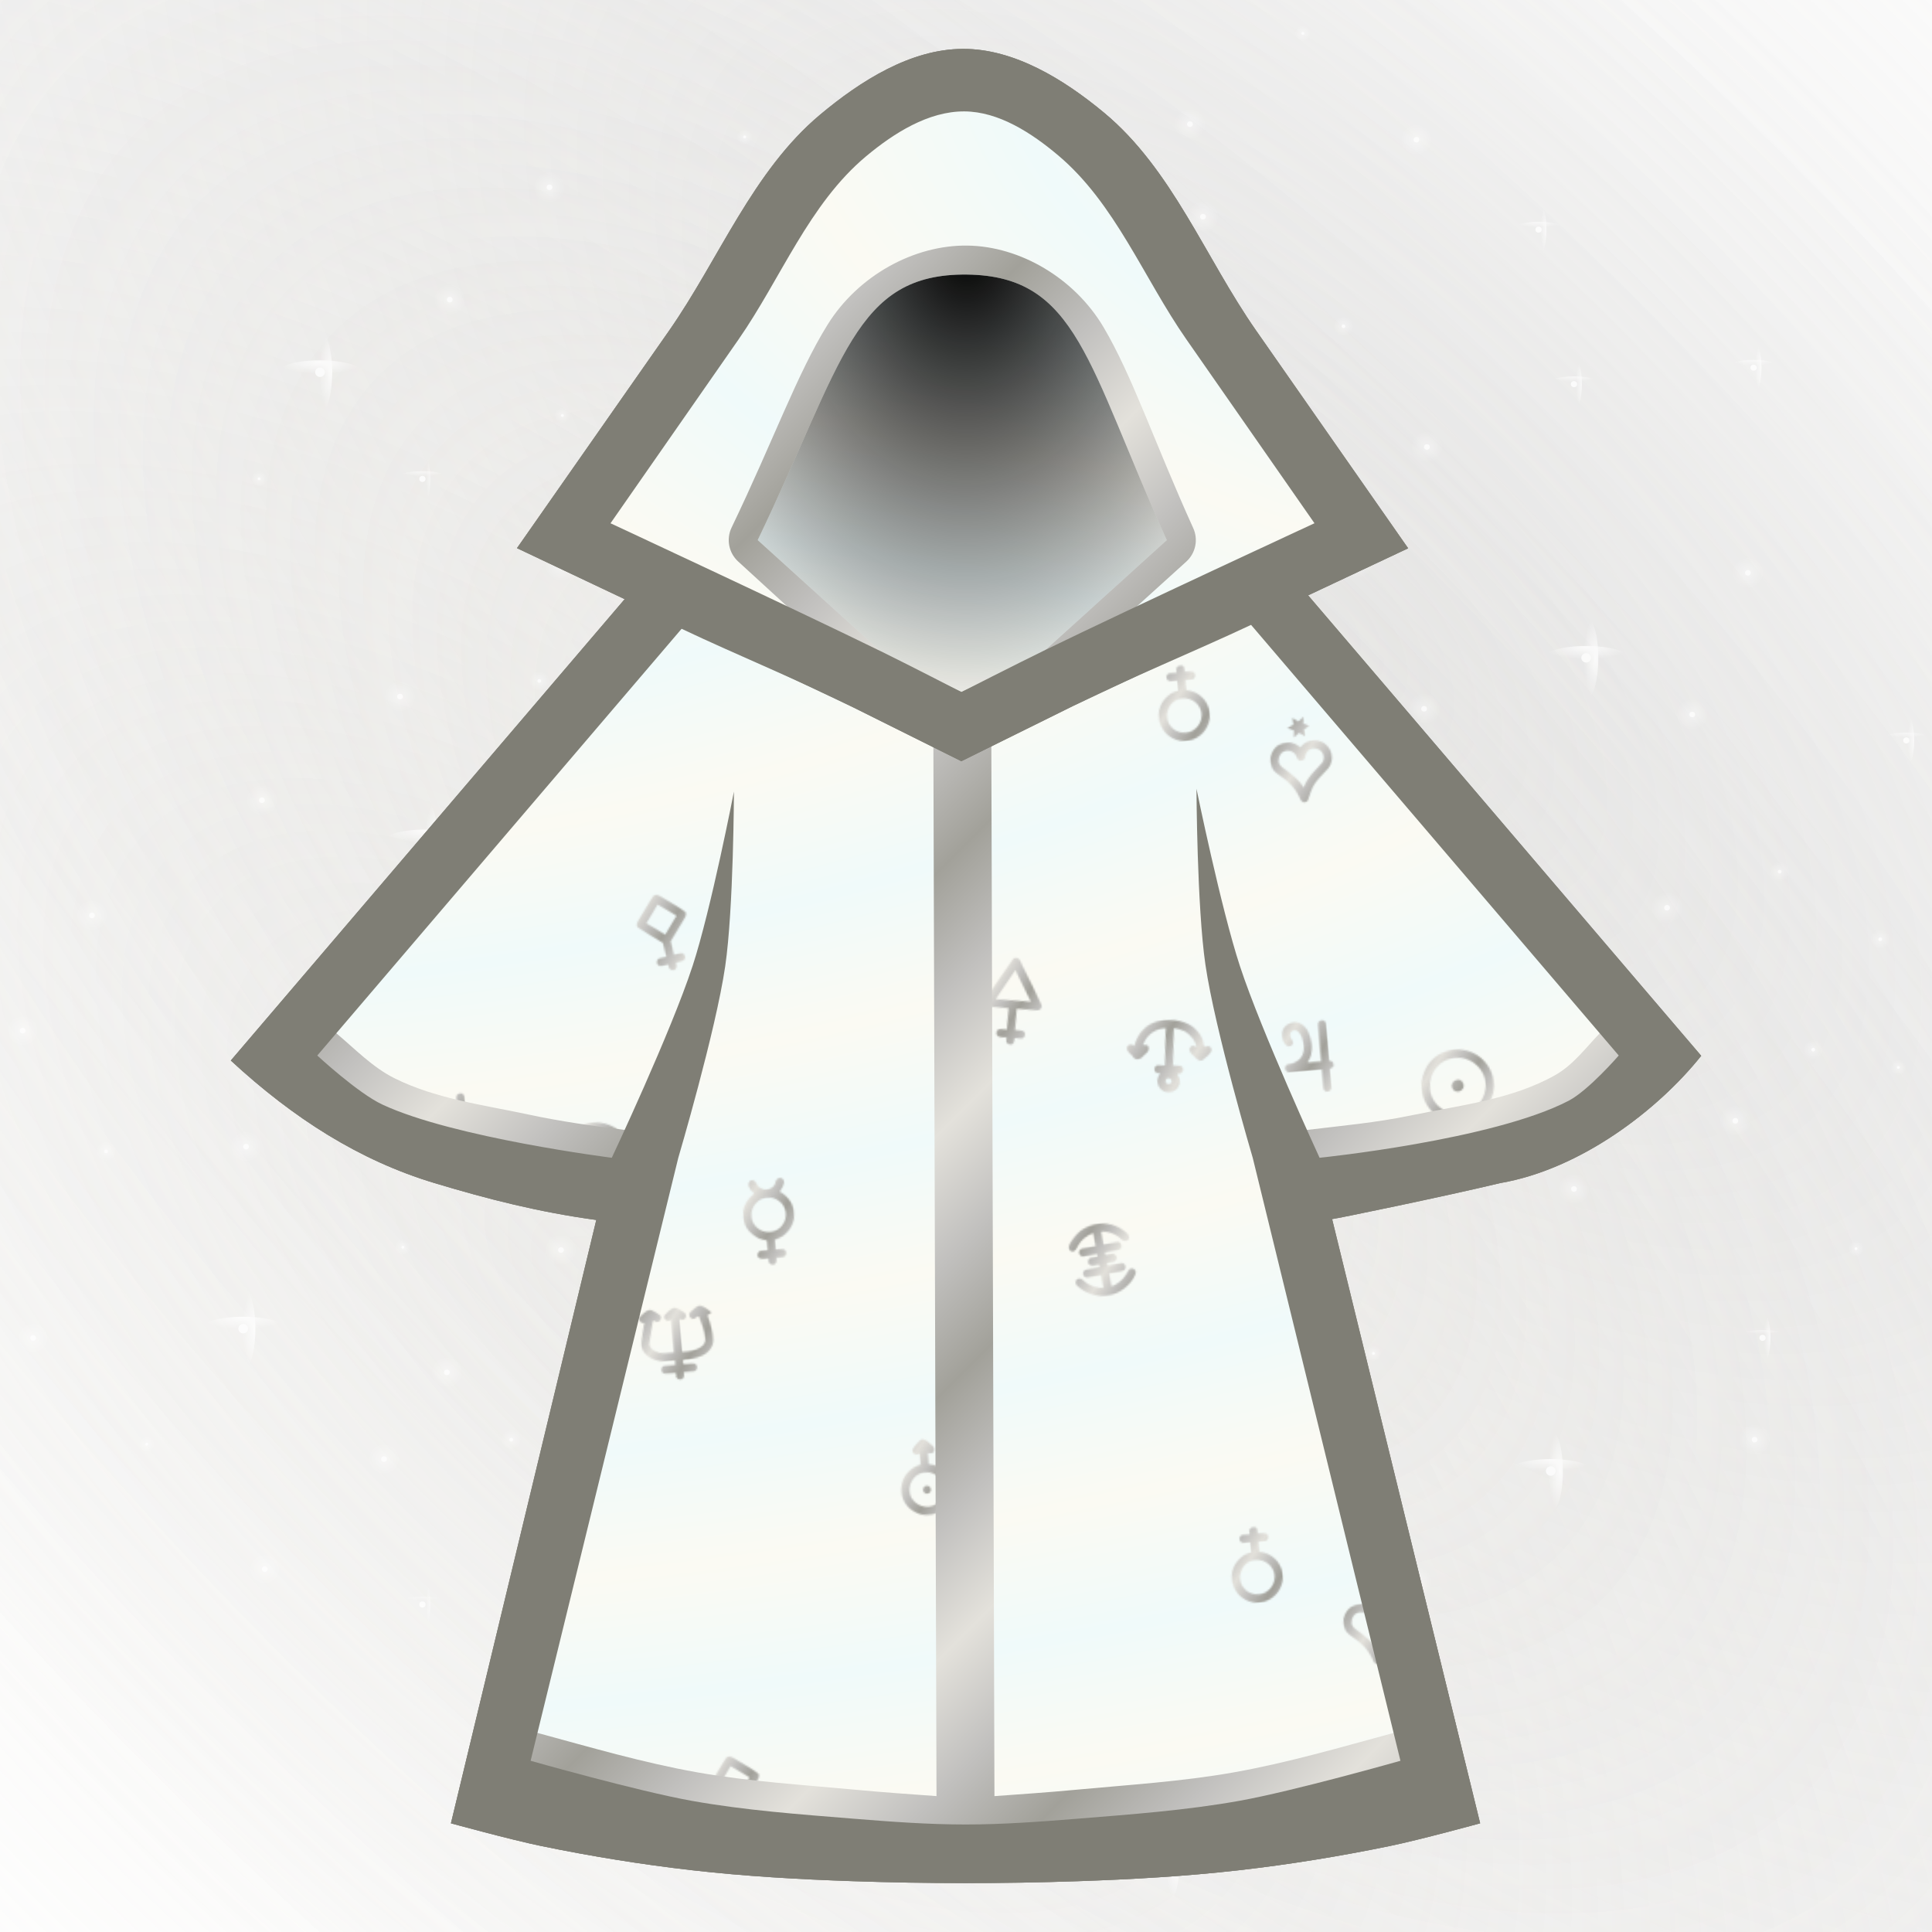 <svg height="500" viewBox="0 0 132.292 132.292" width="500" xmlns="http://www.w3.org/2000/svg" xmlns:xlink="http://www.w3.org/1999/xlink"><pattern id="a" patternTransform="matrix(.118 -.007 .007 .118 16.671 -63.029)" xlink:href="#b"/><pattern id="b" patternTransform="matrix(.118 -.01 .01 .118 132.292 132.292)" xlink:href="#j"/><linearGradient id="c"><stop offset="0" stop-color="#f0fafa"/><stop offset="1" stop-color="#fbfaf3"/></linearGradient><radialGradient id="d" cx="13.005" cy="64.424" gradientTransform="matrix(-.044 4.276 -3.171 -.033 271.08 -37.774)" gradientUnits="userSpaceOnUse" r="7.682"><stop offset="0"/><stop offset="1" stop-opacity="0"/></radialGradient><radialGradient id="e" cx="0" cy="-6.532" gradientTransform="matrix(0 .176 -.335 -0 -2.188 -0)" gradientUnits="userSpaceOnUse" r="47.662" spreadMethod="reflect" xlink:href="#c"/><radialGradient id="f" cx="-.004" cy="-401.504" gradientTransform="matrix(0 .176 -.335 -0 -2.188 -0)" gradientUnits="userSpaceOnUse" r="47.662" spreadMethod="reflect" xlink:href="#c"/><radialGradient id="g" cx="753.446" cy="-6.532" gradientTransform="matrix(0 .176 -.335 -0 -2.188 -0)" gradientUnits="userSpaceOnUse" r="47.662" spreadMethod="reflect" xlink:href="#c"/><linearGradient id="h" gradientTransform="matrix(391.593 0 0 -391.593 60.796 7618.49)" gradientUnits="userSpaceOnUse" spreadMethod="pad" x1="0" x2="1" y1="0" y2="0"><stop offset="0" stop-color="#e3e1db"/><stop offset=".511" stop-color="#c1c0be"/><stop offset="1" stop-color="#a2a19a"/></linearGradient><linearGradient id="i" gradientTransform="matrix(3.78 0 0 3.78 -774.519 341.506)" gradientUnits="userSpaceOnUse" spreadMethod="reflect" x1="209.615" x2="211.995" xlink:href="#h" y1="-86.367" y2="-83.987"/><pattern id="j" height="500" patternTransform="translate(1050)" patternUnits="userSpaceOnUse" width="500"><use transform="matrix(3.78 0 0 3.78 -550 0)" xlink:href="#bR"/></pattern><linearGradient id="k" gradientTransform="matrix(3.78 0 0 3.78 -774.519 341.506)" gradientUnits="userSpaceOnUse" spreadMethod="reflect" x1="208.879" x2="213.076" xlink:href="#h" y1="-109.727" y2="-106.499"/><filter id="l" color-interpolation-filters="sRGB" height="1.049" width="1.061" x="-.03" y="-.024"><feGaussianBlur stdDeviation="1.273"/></filter><mask id="m" maskUnits="userSpaceOnUse"><path d="m-13.229-13.229h158.75v158.75h-158.75z" fill="url(#n)" filter="url(#o)" stroke-width="11.83"/></mask><radialGradient id="n" cx="66.146" cy="66.146" gradientTransform="matrix(-1 0 0 -1 132.292 132.292)" gradientUnits="userSpaceOnUse" r="66.146"><stop offset="0" stop-color="#fff"/><stop offset=".5" stop-color="#fff"/><stop offset=".75" stop-color="#808080"/><stop offset=".875" stop-color="#404040"/><stop offset="1"/></radialGradient><filter id="o" color-interpolation-filters="sRGB" height="1.014" width="1.014" x="-.007" y="-.007"><feGaussianBlur stdDeviation=".446"/></filter><radialGradient id="p" cx="703.056" cy="255.4" gradientTransform="matrix(.121 -.121 .058 .058 -57.693 112.547)" gradientUnits="userSpaceOnUse" r="1011.861"><stop offset="0" stop-color="#c1c0be"/><stop offset=".09" stop-color="#c1c0be" stop-opacity=".9"/><stop offset="1" stop-color="#c1c0be" stop-opacity="0"/></radialGradient><radialGradient id="q" cx="703.056" cy="1070.218" gradientTransform="matrix(.121 -.121 .058 .058 -57.693 112.547)" gradientUnits="userSpaceOnUse" r="1011.861" spreadMethod="pad"><stop offset="0" stop-color="#e3e1db"/><stop offset=".09" stop-color="#e3e1db" stop-opacity=".9"/><stop offset="1" stop-color="#e3e1db" stop-opacity="0"/></radialGradient><radialGradient id="r" cx="318.102" cy="130.804" gradientTransform="matrix(.434 .434 -.9 .9 45.721 -189.839)" gradientUnits="userSpaceOnUse" r="136.054" spreadMethod="pad"><stop offset="0" stop-color="#e3e1db"/><stop offset=".128" stop-color="#e3e1db" stop-opacity=".9"/><stop offset=".553" stop-color="#c1c0be" stop-opacity=".45"/><stop offset="1" stop-color="#a2a19a" stop-opacity="0"/></radialGradient><radialGradient id="s" cx="4601.122" cy="4277.677" gradientTransform="matrix(0 1 -1 0 5224.576 -3824.576)" gradientUnits="userSpaceOnUse" r="11.251" xlink:href="#t"/><linearGradient id="t"><stop offset="0" stop-color="#fff"/><stop offset=".138" stop-color="#fff" stop-opacity=".863"/><stop offset="1" stop-color="#fff" stop-opacity="0"/></linearGradient><radialGradient id="u" cx="4694.348" cy="4395.814" gradientTransform="matrix(0 1 -1 0 5224.576 -3824.576)" gradientUnits="userSpaceOnUse" r="11.251" xlink:href="#t"/><radialGradient id="v" cx="4845.757" cy="4885.488" gradientTransform="matrix(0 1 -1 0 5224.576 -3824.576)" gradientUnits="userSpaceOnUse" r="11.251" xlink:href="#t"/><radialGradient id="w" cx="4996.82" cy="4201.078" gradientTransform="matrix(0 1 -1 0 5224.576 -3824.576)" gradientUnits="userSpaceOnUse" r="11.251" xlink:href="#t"/><radialGradient id="x" cx="4264.267" cy="4804.985" gradientTransform="matrix(0 1 -1 0 5224.576 -3824.576)" gradientUnits="userSpaceOnUse" r="11.251" xlink:href="#t"/><radialGradient id="y" cx="4253.016" cy="4349.753" gradientTransform="matrix(0 1 -1 0 5224.576 -3824.576)" gradientUnits="userSpaceOnUse" r="11.251" xlink:href="#t"/><radialGradient id="z" cx="4291.935" cy="4509.851" gradientTransform="matrix(0 1 -1 0 5224.576 -3824.576)" gradientUnits="userSpaceOnUse" r="11.251" xlink:href="#t"/><radialGradient id="A" cx="4178.792" cy="4193.676" gradientTransform="matrix(0 1 -1 0 5224.576 -3824.576)" gradientUnits="userSpaceOnUse" r="11.251" xlink:href="#t"/><radialGradient id="B" cx="4508.913" cy="4184.423" gradientTransform="matrix(0 1 -1 0 5224.576 -3824.576)" gradientUnits="userSpaceOnUse" r="11.251" xlink:href="#t"/><radialGradient id="C" cx="4169.539" cy="4599.017" gradientTransform="matrix(0 1 -1 0 5224.576 -3824.576)" gradientUnits="userSpaceOnUse" r="11.251" xlink:href="#t"/><radialGradient id="D" cx="4024.055" cy="4671.334" gradientTransform="matrix(0 1 -1 0 5224.576 -3824.576)" gradientUnits="userSpaceOnUse" r="11.251" xlink:href="#t"/><radialGradient id="E" cx="4381.278" cy="4473.039" gradientTransform="matrix(0 1 -1 0 5224.576 -3824.576)" gradientUnits="userSpaceOnUse" r="5.623" xlink:href="#t"/><radialGradient id="F" cx="4207.345" cy="4447.175" gradientTransform="matrix(0 1 -1 0 5224.576 -3824.576)" gradientUnits="userSpaceOnUse" r="5.623" xlink:href="#t"/><radialGradient id="G" cx="4156.027" cy="4803.986" gradientTransform="matrix(0 1 -1 0 5224.576 -3824.576)" gradientUnits="userSpaceOnUse" r="5.623" xlink:href="#t"/><radialGradient id="H" cx="4201.722" cy="5018.051" gradientTransform="matrix(0 1 -1 0 5224.576 -3824.576)" gradientUnits="userSpaceOnUse" r="5.623" xlink:href="#t"/><radialGradient id="I" cx="4756.598" cy="4610.267" gradientTransform="matrix(0 1 -1 0 5224.576 -3824.576)" gradientUnits="userSpaceOnUse" r="5.623" xlink:href="#t"/><radialGradient id="J" cx="4724.841" cy="4498.36" gradientTransform="matrix(0 1 -1 0 5224.576 -3824.576)" gradientUnits="userSpaceOnUse" r="5.623" xlink:href="#t"/><radialGradient id="K" cx="4755.599" cy="4916.609" gradientTransform="matrix(0 1 -1 0 5224.576 -3824.576)" gradientUnits="userSpaceOnUse" r="5.623" xlink:href="#t"/><radialGradient id="L" cx="4815.322" cy="4406.499" gradientTransform="matrix(0 1 -1 0 5224.576 -3824.576)" gradientUnits="userSpaceOnUse" r="5.623" xlink:href="#t"/><radialGradient id="M" cx="4840.134" cy="4528.795" gradientTransform="matrix(0 1 -1 0 5224.576 -3824.576)" gradientUnits="userSpaceOnUse" r="5.623" xlink:href="#t"/><radialGradient id="N" cx="4994.823" cy="4675.311" gradientTransform="matrix(0 1 -1 0 5224.576 -3824.576)" gradientUnits="userSpaceOnUse" r="5.623" xlink:href="#t"/><radialGradient id="O" cx="4625.987" cy="4580.401" gradientTransform="matrix(0 1 -1 0 5224.576 -3824.576)" gradientUnits="userSpaceOnUse" r="5.623" xlink:href="#t"/><radialGradient id="P" cx="4832.085" cy="4231.342" gradientTransform="matrix(0 1 -1 0 5224.576 -3824.576)" gradientUnits="userSpaceOnUse" r="5.623" xlink:href="#t"/><radialGradient id="Q" cx="4920.223" cy="4281.308" gradientTransform="matrix(0 1 -1 0 5224.576 -3824.576)" gradientUnits="userSpaceOnUse" r="5.623" xlink:href="#t"/><radialGradient id="R" cx="4483.835" cy="4313.198" gradientTransform="matrix(0 1 -1 0 5224.576 -3824.576)" gradientUnits="userSpaceOnUse" r="5.623" xlink:href="#t"/><radialGradient id="S" cx="4664.439" cy="4695.527" gradientTransform="matrix(0 1 -1 0 5224.576 -3824.576)" gradientUnits="userSpaceOnUse" r="11.251" xlink:href="#t"/><radialGradient id="T" cx="4894.265" cy="4681.855" gradientTransform="matrix(0 1 -1 0 5224.576 -3824.576)" gradientUnits="userSpaceOnUse" r="11.251" xlink:href="#t"/><radialGradient id="U" cx="4985.57" cy="4361.004" gradientTransform="matrix(0 1 -1 0 5224.576 -3824.576)" gradientUnits="userSpaceOnUse" r="11.251" xlink:href="#t"/><radialGradient id="V" cx="4713.59" cy="4089.869" gradientTransform="matrix(0 1 -1 0 5224.576 -3824.576)" gradientUnits="userSpaceOnUse" r="11.251" xlink:href="#t"/><radialGradient id="W" cx="4757.596" cy="4804.985" gradientTransform="matrix(0 1 -1 0 5224.576 -3824.576)" gradientUnits="userSpaceOnUse" r="11.251" xlink:href="#t"/><radialGradient id="X" cx="4433.335" cy="5016.053" gradientTransform="matrix(0 1 -1 0 5224.576 -3824.576)" gradientUnits="userSpaceOnUse" r="11.251" xlink:href="#t"/><radialGradient id="Y" cx="4371.572" cy="4725.934" gradientTransform="matrix(0 1 -1 0 5224.576 -3824.576)" gradientUnits="userSpaceOnUse" r="11.251" xlink:href="#t"/><radialGradient id="Z" cx="4510.911" cy="4743.723" gradientTransform="matrix(0 1 -1 0 5224.576 -3824.576)" gradientUnits="userSpaceOnUse" r="11.251" xlink:href="#t"/><radialGradient id="aa" cx="4269.433" cy="4686.561" gradientTransform="matrix(0 1 -1 0 5224.576 -3824.576)" gradientUnits="userSpaceOnUse" r="11.251" xlink:href="#t"/><radialGradient id="ab" cx="4072.584" cy="4883.49" gradientTransform="matrix(0 1 -1 0 5224.576 -3824.576)" gradientUnits="userSpaceOnUse" r="11.251" xlink:href="#t"/><radialGradient id="ac" cx="4484.833" cy="4664.189" gradientTransform="matrix(0 1 -1 0 5224.576 -3824.576)" gradientUnits="userSpaceOnUse" r="7.146" xlink:href="#t"/><radialGradient id="ad" cx="4613.218" cy="4640.497" gradientTransform="matrix(0 1 -1 0 5224.576 -3824.576)" gradientUnits="userSpaceOnUse" r="7.146" xlink:href="#t"/><radialGradient id="ae" cx="4091.8" cy="4252.587" gradientTransform="matrix(0 1 -1 0 5224.576 -3824.576)" gradientUnits="userSpaceOnUse" r="7.146" xlink:href="#t"/><radialGradient id="af" cx="4666.436" cy="4863.952" gradientTransform="matrix(0 1 -1 0 5224.576 -3824.576)" gradientUnits="userSpaceOnUse" r="7.146" xlink:href="#t"/><radialGradient id="ag" cx="4894.265" cy="4840.102" gradientTransform="matrix(0 1 -1 0 5224.576 -3824.576)" gradientUnits="userSpaceOnUse" r="7.146" xlink:href="#t"/><radialGradient id="ah" cx="4974.319" cy="4809.609" gradientTransform="matrix(0 1 -1 0 5224.576 -3824.576)" gradientUnits="userSpaceOnUse" r="7.146" xlink:href="#t"/><radialGradient id="ai" cx="4589.158" cy="4997.657" gradientTransform="matrix(0 1 -1 0 5224.576 -3824.576)" gradientUnits="userSpaceOnUse" r="7.146" xlink:href="#t"/><radialGradient id="aj" cx="4065.439" cy="4519.784" gradientTransform="matrix(0 1 -1 0 5224.576 -3824.576)" gradientUnits="userSpaceOnUse" r="7.146" xlink:href="#t"/><radialGradient id="ak" cx="4347.426" cy="4820.244" gradientTransform="matrix(0 1 -1 0 5224.576 -3824.576)" gradientUnits="userSpaceOnUse" r="7.146" xlink:href="#t"/><radialGradient id="al" cx="4533.578" cy="4593.169" gradientTransform="matrix(0 1 -1 0 5224.576 -3824.576)" gradientUnits="userSpaceOnUse" r="7.146" xlink:href="#t"/><radialGradient id="am" cx="4448.222" cy="4220.091" gradientTransform="matrix(0 1 -1 0 5224.576 -3824.576)" gradientUnits="userSpaceOnUse" r="11.251" xlink:href="#t"/><radialGradient id="an" cx="4908.245" cy="4929.858" gradientTransform="matrix(0 1 -1 0 5224.576 -3824.576)" gradientUnits="userSpaceOnUse" r="11.251" xlink:href="#t"/><radialGradient id="ao" cx="4987.567" cy="5014.055" gradientTransform="matrix(0 1 -1 0 5224.576 -3824.576)" gradientUnits="userSpaceOnUse" r="11.251" xlink:href="#t"/><radialGradient id="ap" cx="3991.565" cy="4813.099" gradientTransform="matrix(0 1 -1 0 5224.576 -3824.576)" gradientUnits="userSpaceOnUse" r="11.251" xlink:href="#t"/><radialGradient id="aq" cx="4012.805" cy="4351.751" gradientTransform="matrix(0 1 -1 0 5224.576 -3824.576)" gradientUnits="userSpaceOnUse" r="11.251" xlink:href="#t"/><radialGradient id="ar" cx="4683.097" cy="5027.304" gradientTransform="matrix(0 1 -1 0 5224.576 -3824.576)" gradientUnits="userSpaceOnUse" r="11.251" xlink:href="#t"/><radialGradient id="as" cx="4367.481" cy="4195.673" gradientTransform="matrix(0 1 -1 0 5224.576 -3824.576)" gradientUnits="userSpaceOnUse" r="11.251" xlink:href="#t"/><radialGradient id="at" cx="4526.433" cy="4089.869" gradientTransform="matrix(0 1 -1 0 5224.576 -3824.576)" gradientUnits="userSpaceOnUse" r="11.251" xlink:href="#t"/><radialGradient id="au" cx="4261.903" cy="4242.593" gradientTransform="matrix(0 1 -1 0 5224.576 -3824.576)" gradientUnits="userSpaceOnUse" r="11.251" xlink:href="#t"/><radialGradient id="av" cx="16633.223" cy="4517.602" gradientTransform="matrix(0 .289 -1 0 5224.576 -4086.637)" gradientUnits="userSpaceOnUse" r="19.242" xlink:href="#t"/><radialGradient id="aw" cx="-15595.086" cy="5031.646" gradientTransform="matrix(.289 0 0 1 5221.342 -4303.403)" gradientUnits="userSpaceOnUse" r="19.242" xlink:href="#t"/><radialGradient id="ax" cx="16323.169" cy="4900.55" gradientTransform="matrix(0 .289 -1 0 5224.576 -4086.637)" gradientUnits="userSpaceOnUse" r="29.733" xlink:href="#t"/><radialGradient id="ay" cx="-16917.998" cy="4941.895" gradientTransform="matrix(.289 0 0 1 5221.342 -4303.403)" gradientUnits="userSpaceOnUse" r="29.733" xlink:href="#t"/><radialGradient id="az" cx="17536.6" cy="5029.302" gradientTransform="matrix(0 .289 -1 0 5224.576 -4086.637)" gradientUnits="userSpaceOnUse" r="29.733" xlink:href="#t"/><radialGradient id="aA" cx="-17362.775" cy="5293.151" gradientTransform="matrix(.289 0 0 1 5221.342 -4303.403)" gradientUnits="userSpaceOnUse" r="29.733" xlink:href="#t"/><radialGradient id="aB" cx="15154.966" cy="4975.07" gradientTransform="matrix(0 .289 -1 0 5224.576 -4086.637)" gradientUnits="userSpaceOnUse" r="29.733" xlink:href="#t"/><radialGradient id="aC" cx="-17175.43" cy="4603.73" gradientTransform="matrix(.289 0 0 1 5221.342 -4303.403)" gradientUnits="userSpaceOnUse" r="29.733" xlink:href="#t"/><radialGradient id="aD" cx="16788.486" cy="4380.138" gradientTransform="matrix(0 .289 -1 0 5224.576 -4086.637)" gradientUnits="userSpaceOnUse" r="29.733" xlink:href="#t"/><radialGradient id="aE" cx="-15120.208" cy="5076.591" gradientTransform="matrix(.289 0 0 1 5221.342 -4303.403)" gradientUnits="userSpaceOnUse" r="29.733" xlink:href="#t"/><radialGradient id="aF" cx="15052.254" cy="4385.373" gradientTransform="matrix(0 .289 -1 0 5224.576 -4086.637)" gradientUnits="userSpaceOnUse" r="29.733" xlink:href="#t"/><radialGradient id="aG" cx="-15138.295" cy="4573.998" gradientTransform="matrix(.289 0 0 1 5221.342 -4303.403)" gradientUnits="userSpaceOnUse" r="29.733" xlink:href="#t"/><radialGradient id="aH" cx="16060.047" cy="4376.767" gradientTransform="matrix(0 .289 -1 0 5224.576 -4086.637)" gradientUnits="userSpaceOnUse" r="29.733" xlink:href="#t"/><radialGradient id="aI" cx="-15108.562" cy="4865.727" gradientTransform="matrix(.289 0 0 1 5221.342 -4303.403)" gradientUnits="userSpaceOnUse" r="29.733" xlink:href="#t"/><radialGradient id="aJ" cx="15866.068" cy="4081.262" gradientTransform="matrix(0 .289 -1 0 5224.576 -4086.637)" gradientUnits="userSpaceOnUse" r="29.733" xlink:href="#t"/><radialGradient id="aK" cx="-14087.729" cy="4809.576" gradientTransform="matrix(.289 0 0 1 5221.342 -4303.403)" gradientUnits="userSpaceOnUse" r="29.733" xlink:href="#t"/><radialGradient id="aL" cx="17890.787" cy="4106.278" gradientTransform="matrix(0 .289 -1 0 5224.576 -4086.637)" gradientUnits="userSpaceOnUse" r="29.733" xlink:href="#t"/><radialGradient id="aM" cx="-14174.147" cy="5395.679" gradientTransform="matrix(.289 0 0 1 5221.342 -4303.403)" gradientUnits="userSpaceOnUse" r="29.733" xlink:href="#t"/><radialGradient id="aN" cx="15420.522" cy="4902.732" gradientTransform="matrix(0 .289 -1 0 5224.576 -4086.637)" gradientUnits="userSpaceOnUse" r="19.242" xlink:href="#t"/><radialGradient id="aO" cx="-16925.533" cy="4680.602" gradientTransform="matrix(.289 0 0 1 5221.342 -4303.403)" gradientUnits="userSpaceOnUse" r="19.242" xlink:href="#t"/><radialGradient id="aP" cx="17559.291" cy="4676.286" gradientTransform="matrix(0 .289 -1 0 5224.576 -4086.637)" gradientUnits="userSpaceOnUse" r="19.242" xlink:href="#t"/><radialGradient id="aQ" cx="-16143.265" cy="5299.719" gradientTransform="matrix(.289 0 0 1 5221.342 -4303.403)" gradientUnits="userSpaceOnUse" r="19.242" xlink:href="#t"/><radialGradient id="aR" cx="16866.557" cy="4774.492" gradientTransform="matrix(0 .289 -1 0 5224.576 -4086.637)" gradientUnits="userSpaceOnUse" r="19.242" xlink:href="#t"/><radialGradient id="aS" cx="-16482.523" cy="5099.191" gradientTransform="matrix(.289 0 0 1 5221.342 -4303.403)" gradientUnits="userSpaceOnUse" r="19.242" xlink:href="#t"/><radialGradient id="aT" cx="16071.692" cy="4574.778" gradientTransform="matrix(0 .289 -1 0 5224.576 -4086.637)" gradientUnits="userSpaceOnUse" r="19.242" xlink:href="#t"/><radialGradient id="aU" cx="-15792.604" cy="4869.099" gradientTransform="matrix(.289 0 0 1 5221.342 -4303.403)" gradientUnits="userSpaceOnUse" r="19.242" xlink:href="#t"/><radialGradient id="aV" cx="16699.693" cy="4871.098" gradientTransform="matrix(0 .289 -1 0 5224.576 -4086.637)" gradientUnits="userSpaceOnUse" r="19.242" xlink:href="#t"/><radialGradient id="aW" cx="-16816.252" cy="5050.889" gradientTransform="matrix(.289 0 0 1 5221.342 -4303.403)" gradientUnits="userSpaceOnUse" r="19.242" xlink:href="#t"/><radialGradient id="aX" cx="18061.07" cy="4512.032" gradientTransform="matrix(0 .289 -1 0 5224.576 -4086.637)" gradientUnits="userSpaceOnUse" r="19.242" xlink:href="#t"/><radialGradient id="aY" cx="-15575.844" cy="5444.972" gradientTransform="matrix(.289 0 0 1 5221.342 -4303.403)" gradientUnits="userSpaceOnUse" r="19.242" xlink:href="#t"/><radialGradient id="aZ" cx="17188.609" cy="4244.961" gradientTransform="matrix(0 .289 -1 0 5224.576 -4086.637)" gradientUnits="userSpaceOnUse" r="19.242" xlink:href="#t"/><radialGradient id="a0" cx="-14653.234" cy="5192.417" gradientTransform="matrix(.289 0 0 1 5221.342 -4303.403)" gradientUnits="userSpaceOnUse" r="19.242" xlink:href="#t"/><radialGradient id="a1" cx="15143.32" cy="4682.585" gradientTransform="matrix(0 .289 -1 0 5224.576 -4086.637)" gradientUnits="userSpaceOnUse" r="19.242" xlink:href="#t"/><radialGradient id="a2" cx="-16165.027" cy="4600.359" gradientTransform="matrix(.289 0 0 1 5221.342 -4303.403)" gradientUnits="userSpaceOnUse" r="19.242" xlink:href="#t"/><radialGradient id="a3" cx="17652.088" cy="4368.16" gradientTransform="matrix(0 .289 -1 0 5224.576 -4086.637)" gradientUnits="userSpaceOnUse" r="19.242" xlink:href="#t"/><radialGradient id="a4" cx="-15078.83" cy="5326.582" gradientTransform="matrix(.289 0 0 1 5221.342 -4303.403)" gradientUnits="userSpaceOnUse" r="19.242" xlink:href="#t"/><radialGradient id="a5" cx="3957.291" cy="4201.078" gradientTransform="matrix(0 1 -1 0 5224.576 -3824.576)" gradientUnits="userSpaceOnUse" r="11.251" xlink:href="#t"/><radialGradient id="a6" cx="3955.293" cy="4675.311" gradientTransform="matrix(0 1 -1 0 5224.576 -3824.576)" gradientUnits="userSpaceOnUse" r="5.623" xlink:href="#t"/><radialGradient id="a7" cx="3880.693" cy="4281.308" gradientTransform="matrix(0 1 -1 0 5224.576 -3824.576)" gradientUnits="userSpaceOnUse" r="5.623" xlink:href="#t"/><radialGradient id="a8" cx="3946.04" cy="4361.004" gradientTransform="matrix(0 1 -1 0 5224.576 -3824.576)" gradientUnits="userSpaceOnUse" r="11.251" xlink:href="#t"/><radialGradient id="a9" cx="14469.968" cy="4512.032" gradientTransform="matrix(0 .289 -1 0 5224.576 -4086.637)" gradientUnits="userSpaceOnUse" r="19.242" xlink:href="#t"/><radialGradient id="ba" cx="-15575.844" cy="4405.441" gradientTransform="matrix(.289 0 0 1 5221.342 -4303.403)" gradientUnits="userSpaceOnUse" r="19.242" xlink:href="#t"/><radialGradient id="bb" cx="16783.117" cy="4155.252" gradientTransform="matrix(0 .289 -1 0 5224.576 -4086.637)" gradientUnits="userSpaceOnUse" r="19.242" xlink:href="#t"/><radialGradient id="bc" cx="-14343.332" cy="5075.037" gradientTransform="matrix(.289 0 0 1 5221.342 -4303.403)" gradientUnits="userSpaceOnUse" r="19.242" xlink:href="#t"/><radialGradient id="bd" cx="15184.698" cy="4089.869" gradientTransform="matrix(0 .289 -1 0 5224.576 -4086.637)" gradientUnits="userSpaceOnUse" r="19.242" xlink:href="#t"/><radialGradient id="be" cx="-14117.461" cy="4612.337" gradientTransform="matrix(.289 0 0 1 5221.342 -4303.403)" gradientUnits="userSpaceOnUse" r="19.242" xlink:href="#t"/><radialGradient id="bf" cx="14799.68" cy="4114.885" gradientTransform="matrix(0 .289 -1 0 5224.576 -4086.637)" gradientUnits="userSpaceOnUse" r="19.242" xlink:href="#t"/><radialGradient id="bg" cx="-14203.88" cy="4500.884" gradientTransform="matrix(.289 0 0 1 5221.342 -4303.403)" gradientUnits="userSpaceOnUse" r="19.242" xlink:href="#t"/><radialGradient id="bh" cx="4250.447" cy="5175.268" gradientTransform="matrix(0 -1 1 0 -5135.664 5025.32)" gradientUnits="userSpaceOnUse" r="11.251" xlink:href="#t"/><radialGradient id="bi" cx="4163.456" cy="5234.179" gradientTransform="matrix(0 -1 1 0 -5135.664 5025.32)" gradientUnits="userSpaceOnUse" r="7.146" xlink:href="#t"/><radialGradient id="bj" cx="4333.559" cy="5224.185" gradientTransform="matrix(0 -1 1 0 -5135.664 5025.32)" gradientUnits="userSpaceOnUse" r="11.251" xlink:href="#t"/><radialGradient id="bk" cx="4028.946" cy="5182.67" gradientTransform="matrix(0 -1 1 0 -5135.664 5025.32)" gradientUnits="userSpaceOnUse" r="11.251" xlink:href="#t"/><radialGradient id="bl" cx="3952.348" cy="5262.9" gradientTransform="matrix(0 -1 1 0 -5135.664 5025.32)" gradientUnits="userSpaceOnUse" r="5.623" xlink:href="#t"/><radialGradient id="bm" cx="4358.677" cy="4918.607" gradientTransform="matrix(0 1 -1 0 5224.576 -3824.576)" gradientUnits="userSpaceOnUse" r="11.251" xlink:href="#t"/><radialGradient id="bn" cx="5075.558" cy="4804.985" gradientTransform="matrix(0 1 -1 0 5224.576 -3824.576)" gradientUnits="userSpaceOnUse" r="11.251" xlink:href="#t"/><radialGradient id="bo" cx="5064.307" cy="4349.753" gradientTransform="matrix(0 1 -1 0 5224.576 -3824.576)" gradientUnits="userSpaceOnUse" r="11.251" xlink:href="#t"/><radialGradient id="bp" cx="5103.226" cy="4509.851" gradientTransform="matrix(0 1 -1 0 5224.576 -3824.576)" gradientUnits="userSpaceOnUse" r="11.251" xlink:href="#t"/><radialGradient id="bq" cx="5192.569" cy="4473.039" gradientTransform="matrix(0 1 -1 0 5224.576 -3824.576)" gradientUnits="userSpaceOnUse" r="5.623" xlink:href="#t"/><radialGradient id="br" cx="5182.863" cy="4725.934" gradientTransform="matrix(0 1 -1 0 5224.576 -3824.576)" gradientUnits="userSpaceOnUse" r="11.251" xlink:href="#t"/><radialGradient id="bs" cx="5080.724" cy="4686.561" gradientTransform="matrix(0 1 -1 0 5224.576 -3824.576)" gradientUnits="userSpaceOnUse" r="11.251" xlink:href="#t"/><radialGradient id="bt" cx="5158.717" cy="4820.244" gradientTransform="matrix(0 1 -1 0 5224.576 -3824.576)" gradientUnits="userSpaceOnUse" r="7.146" xlink:href="#t"/><radialGradient id="bu" cx="5073.194" cy="4242.593" gradientTransform="matrix(0 1 -1 0 5224.576 -3824.576)" gradientUnits="userSpaceOnUse" r="11.251" xlink:href="#t"/><radialGradient id="bv" cx="18862.688" cy="4376.767" gradientTransform="matrix(0 .289 -1 0 5224.576 -4086.637)" gradientUnits="userSpaceOnUse" r="29.733" xlink:href="#t"/><radialGradient id="bw" cx="-15108.562" cy="5677.019" gradientTransform="matrix(.289 0 0 1 5221.342 -4303.403)" gradientUnits="userSpaceOnUse" r="29.733" xlink:href="#t"/><radialGradient id="bx" cx="18223.164" cy="4902.732" gradientTransform="matrix(0 .289 -1 0 5224.576 -4086.637)" gradientUnits="userSpaceOnUse" r="19.242" xlink:href="#t"/><radialGradient id="by" cx="-16925.533" cy="5491.893" gradientTransform="matrix(.289 0 0 1 5221.342 -4303.403)" gradientUnits="userSpaceOnUse" r="19.242" xlink:href="#t"/><radialGradient id="bz" cx="18874.334" cy="4574.778" gradientTransform="matrix(0 .289 -1 0 5224.576 -4086.637)" gradientUnits="userSpaceOnUse" r="19.242" xlink:href="#t"/><radialGradient id="bA" cx="-15792.604" cy="5680.39" gradientTransform="matrix(.289 0 0 1 5221.342 -4303.403)" gradientUnits="userSpaceOnUse" r="19.242" xlink:href="#t"/><radialGradient id="bB" cx="4756.598" cy="3890.749" gradientTransform="matrix(0 1 -1 0 5224.576 -3824.576)" gradientUnits="userSpaceOnUse" r="5.623" xlink:href="#t"/><radialGradient id="bC" cx="4625.987" cy="3860.883" gradientTransform="matrix(0 1 -1 0 5224.576 -3824.576)" gradientUnits="userSpaceOnUse" r="5.623" xlink:href="#t"/><radialGradient id="bD" cx="4664.439" cy="3976.009" gradientTransform="matrix(0 1 -1 0 5224.576 -3824.576)" gradientUnits="userSpaceOnUse" r="11.251" xlink:href="#t"/><radialGradient id="bE" cx="4894.265" cy="3962.337" gradientTransform="matrix(0 1 -1 0 5224.576 -3824.576)" gradientUnits="userSpaceOnUse" r="11.251" xlink:href="#t"/><radialGradient id="bF" cx="4371.572" cy="4006.416" gradientTransform="matrix(0 1 -1 0 5224.576 -3824.576)" gradientUnits="userSpaceOnUse" r="11.251" xlink:href="#t"/><radialGradient id="bG" cx="4510.911" cy="4024.205" gradientTransform="matrix(0 1 -1 0 5224.576 -3824.576)" gradientUnits="userSpaceOnUse" r="11.251" xlink:href="#t"/><radialGradient id="bH" cx="4269.433" cy="3967.044" gradientTransform="matrix(0 1 -1 0 5224.576 -3824.576)" gradientUnits="userSpaceOnUse" r="11.251" xlink:href="#t"/><radialGradient id="bI" cx="4484.833" cy="3944.671" gradientTransform="matrix(0 1 -1 0 5224.576 -3824.576)" gradientUnits="userSpaceOnUse" r="7.146" xlink:href="#t"/><radialGradient id="bJ" cx="4613.218" cy="3920.979" gradientTransform="matrix(0 1 -1 0 5224.576 -3824.576)" gradientUnits="userSpaceOnUse" r="7.146" xlink:href="#t"/><radialGradient id="bK" cx="4533.578" cy="3873.651" gradientTransform="matrix(0 1 -1 0 5224.576 -3824.576)" gradientUnits="userSpaceOnUse" r="7.146" xlink:href="#t"/><radialGradient id="bL" cx="17559.291" cy="3956.767" gradientTransform="matrix(0 .289 -1 0 5224.576 -4086.637)" gradientUnits="userSpaceOnUse" r="19.242" xlink:href="#t"/><radialGradient id="bM" cx="-13657.657" cy="5299.719" gradientTransform="matrix(.289 0 0 1 5221.342 -4303.403)" gradientUnits="userSpaceOnUse" r="19.242" xlink:href="#t"/><radialGradient id="bN" cx="16071.692" cy="3855.26" gradientTransform="matrix(0 .289 -1 0 5224.576 -4086.637)" gradientUnits="userSpaceOnUse" r="19.242" xlink:href="#t"/><radialGradient id="bO" cx="-13306.996" cy="4869.099" gradientTransform="matrix(.289 0 0 1 5221.342 -4303.403)" gradientUnits="userSpaceOnUse" r="19.242" xlink:href="#t"/><radialGradient id="bP" cx="15143.32" cy="3963.067" gradientTransform="matrix(0 .289 -1 0 5224.576 -4086.637)" gradientUnits="userSpaceOnUse" r="19.242" xlink:href="#t"/><radialGradient id="bQ" cx="-13679.42" cy="4600.359" gradientTransform="matrix(.289 0 0 1 5221.342 -4303.403)" gradientUnits="userSpaceOnUse" r="19.242" xlink:href="#t"/><g id="bR" transform="matrix(.265 0 0 .265 145.521 0)"><path d="m265.525 222.882c4.963-.096 9.628 2.502 12.82 6.189 2.982 3.378 4.511 7.853 5.011 12.279.146 3.563.106 7.23-1.33 10.566-1.689 4.508-4.772 8.645-9.147 10.831-2.332 1.307-5 1.928-7.666 1.765-4.808.228-9.209-2.451-12.368-5.882-1.335-1.396-.532-3.988 1.507-3.972 1.933.18 3.699 1.442 5.695 1.008 3.966-.469 6.629-4.029 8.002-7.503 1.63-4.465.673-9.798-2.627-13.274-2.025-2.449-5.49-3.748-8.566-2.683-1.438.422-3.691 1.328-4.457-.641-.833-1.869.928-3.514 2.235-4.594 2.173-1.769 4.662-3.197 7.444-3.708 1.132-.246 2.289-.382 3.447-.382zm9.437 32.172c5.507-6.829 5.157-17.884-1.314-23.975-1.699-1.684-4.328-2.931-6.246-3.269s-2.761-.181-4.168-.039c1.702.723 3.571 1.658 4.933 3.06 2.397 2.366 4.037 5.489 4.814 8.749.362 1.938.636 3.905.438 5.883-.584 5.515-3.741 10.942-8.867 13.978 3.954 1.044 7.921-1.247 10.41-4.387z" fill="url(#k)"/><path d="m284.15 465.564c3.264 3.793 5.245 8.81 4.965 13.851.222 4.766-1.833 9.395-4.735 13.072-2.032 2.332-4.42 4.379-7.291 5.596-2.866 1.471-6.093 2.08-9.297 1.916-4.808.107-9.442-2.03-13.189-4.906-4.699-4.036-7.428-10.307-7.118-16.5-.086-4.458 1.807-8.75 4.311-12.344 3.701-4.734 9.464-7.83 15.992-7.958 6.528-.128 12.46 2.669 16.362 7.272zm-24.217 27.378c5.723 3.64 13.815 3.125 18.842-1.508 3.484-2.912 5.571-7.324 5.67-11.857.492-7.865-5.856-15.285-13.599-16.342-5.021-.861-10.432.751-13.939 4.5-2.898 2.828-4.563 6.841-4.707 11.783-.144 4.942 2.71 10.685 7.733 13.424zm10.542-11.158c-1.688 1.467-4.817.874-5.335-1.469-.901-2.049.654-4.382 3.476-4.588 2.823-.206 4.459 4.394 1.858 6.058z" fill="url(#k)"/><path d="m80.801 171.203c5.928.183 11.358 4.482 13.164 10.084.975 2.487.726 5.206.411 7.791-1.13 5.105-5.237 9.459-10.262 10.899-1.03.459-2.979.011-2.611 1.61-.083 1.583-.166 3.165-.249 4.748 1.518.143 3.082.014 4.562.387 1.731.785 1.69 3.796-.303 4.254-1.301.397-2.694.018-4.038.036-.841-.251-.368.956-.542 1.445-.069 1.358-1.301 2.633-2.72 2.285-1.345-.192-2.1-1.73-1.832-2.984.208-.808-.018-1.225-.892-1.059-1.624-.176-3.694.228-4.746-1.348-.874-1.462.441-3.844 2.236-3.449 1.233.065 2.466.129 3.699.194.099-1.882.197-3.763.296-5.645-1.807-.977-4.016-1.147-5.519-2.689-2.523-2-4.75-4.584-5.606-7.746-.494-1.679-.62-3.432-.448-5.174.043-3.912 2.157-7.594 5.005-10.163 2.855-2.458 6.636-3.726 10.396-3.475zm-10.756 14.046c-.591 5.107 3.697 10.061 8.775 10.456 3.642.573 7.335-1.257 9.387-4.258 2.794-3.823 2.248-9.79-1.434-12.873-3.768-3.671-10.552-3.579-14.048.433-1.672 1.636-2.521 3.94-2.68 6.243z" fill="url(#k)"/><path d="m357.015 0c2.612.224 2.19 3.689 4.191 4.771 2.756 2.316 7.755 1.437 9.064-2.093.202-2.295 3.256-3.828 4.665-1.561.973 1.777-.453 3.762-1.389 5.232-.804.982-1.705 1.77-.1 2.359 3.653 2.841 6.356 7.331 6.027 12.075.277 4.759-2.483 9.337-6.293 12.023-1.708 1.414-4.109 1.918-6.005 2.599v5.69c1.523.064 3.078-.147 4.576.148 2.127.88 1.628 4.288-.709 4.492-1.288.042-2.578.008-3.867.019.062 1.362.08 3.064-1.361 3.762-1.435.602-3.175-.491-3.223-2.045-.171-.555.42-1.872-.461-1.717-1.682-.127-3.608.424-5.02-.764-1.42-1.326-.177-4.255 1.817-3.896h3.664c0-1.884 0-3.768 0-5.652-1.856-.881-4.071-.935-5.653-2.397-2.875-2.036-5.467-4.846-6.254-8.367-.682-2.3-.529-4.778-.261-7.132.738-3.719 3.191-7.015 6.286-9.13 2.034-.707-1.446-2.485-1.43-3.949-1.091-1.616-.561-4.475 1.736-4.468zm-2.139 21.312c.054 3.928 2.987 7.587 6.665 8.803 3.808 1.289 8.385.219 10.884-3.028 3.628-3.914 3.069-10.868-1.249-14.064-1.671-1.431-3.779-2.289-5.995-2.226-5.249-.527-10.162 4.196-10.301 9.378-.008.379-.003.757-.004 1.136z" fill="url(#k)"/><path d="m152.707 79.031c2.868.019 5.738-.039 8.604.03 1.545.177 2.232 1.8 2.013 3.177-.024 2.639.047 5.284-.036 7.92-.676 2.187-4.033 2-4.471-.28-.057-1.351.284-3.756-1.146-1.685-3.141 3.124-6.295 6.235-9.472 9.324 3.512 4.887 3.88 11.961.326 16.929-2.727 3.866-7.377 6.643-12.2 6.369-4.656.299-9.175-2.293-11.853-6.008-3.063-3.948-3.582-9.556-1.707-14.132 2.025-5.624 7.956-9.407 13.897-9.112 2.936.028 5.88.922 8.252 2.671 3.439-3.537 6.906-7.047 10.388-10.541-1.589-.019-3.726.307-4.502-1.49-.523-1.289.388-3.224 1.905-3.17zm-26.353 26.888c-.41 5.407 4.555 10.392 9.93 10.236 5.183.231 9.915-4.338 9.992-9.496.476-5.654-4.83-10.833-10.449-10.437-5.035.062-9.473 4.695-9.473 9.697z" fill="url(#k)"/><path d="m177.29 434.717c3.723-.043 6.583 3.178 7.763 6.44 1.428 4.22 1.799 8.974.324 13.233-.163 1.43-2.284 3.414-2.057 4.16h7.643c0-7.129 0-14.259 0-21.388-.042-1.781 2.026-2.771 3.494-1.947 1.444.843 1.032 2.571 1.089 3.946v19.389c1.442.021 2.676 1.163 2.368 2.635.451 1.88-2.476 1.334-2.368 2.626-.017 3.516.033 7.036-.025 10.55-.256 1.152-1.393 2.066-2.581 1.834-1.36.06-2.174-1.443-1.977-2.664 0-3.441 0-6.881 0-10.322-6.384-.015-12.771.03-19.154-.023-1.78-.307-2.554-2.655-1.315-3.96 1.27-1.175 3.208-.431 4.694-1.197 2.027-.729 4.032-1.834 5.127-3.77 1.031-1.646 1.378-3.666 1.4-5.582-.089-3.123-.594-6.643-3.049-8.842-1.555-1.109-4.197-.181-4.239 1.871-.326 1.553.889 2.818 1.251 4.215.349 1.997-2.369 3.074-3.79 1.914-1.421-1.211-2.004-3.203-2.083-5.013-.098-2.038.148-4.274 1.74-5.737 1.526-1.447 3.626-2.395 5.745-2.37z" fill="url(#k)"/><path d="m473.491 256.25c-.119.991.48.993 1.262.744 1.754-.528 3.721 1.108 2.994 2.942-.435 1.248-1.718 1.596-2.883 1.68-.491 1.011.035 3.003.902 2.502 3.988-2.555 9.898-2.854 13.485.584 2.238 2.043 3.635 5.131 3.178 8.183-.232 5.678-.864 11.34-.884 17.024-.073 1.509.131 4.4 2.35 3.717 2.482-.589.521-4.899 3.855-4.595 1.46.028 2.147 1.503 2.178 2.779.542 3.244-2.55 6.118-5.636 6.326-2.179.609-4.548-.281-5.846-2.133-1.867-2.511-1.418-5.829-1.469-8.772.138-5.27.553-10.527.988-15.78-.607-2.038-1.917-4.115-4.167-4.522-2.871-.642-6.459.671-7.299 3.72-.768 2.353.16 4.774.405 7.139l2.267 14.312c.153 2.293-3.089 3.167-4.28 1.362-.596-1.873-.691-3.884-1.067-5.818l-3.996-25.231c-1.257.196-2.695.646-3.736-.405-1.2-1.347-.338-3.951 1.619-3.9.6-.175 1.771.066 1.294-.891-.413-1.404-.145-3.248 1.766-3.615 1.7-.23 2.712 1.3 2.721 2.647z" fill="url(#k)"/><path d="m442.469 157.28c2.032.391 3.352 2.242 4.72 3.643 1.805 1.109 2.184 4.283-.219 4.875-1.156.248-2.622-1.311-2.209.585v5.563c3.575.455 6.933 2.372 9.107 5.252 2.207 2.676 3.372 6.203 3.191 9.668.167 4.113-2.134 7.928-5.029 10.671-2.712 2.16-6.08 3.769-9.621 3.513-3.899.243-7.694-1.592-10.446-4.258-2.112-2.09-3.536-4.801-4.025-7.735-.836-4.808.668-10.107 4.41-13.361 2.101-1.931 4.656-3.449 7.525-3.816.527-1.511.018-3.503.164-5.192.157-1.385-.036-1.654-1.25-.931-1.895.584-3.579-2.159-2.21-3.596 1.317-1.795 3.066-3.214 4.748-4.651.375-.1.755-.216 1.146-.229zm-10.006 28.263c-.084 1.996.057 4.086 1.239 5.784 1.353 2.348 3.628 4.088 6.261 4.74 3.756 1.05 8.022-.413 10.282-3.611 3.274-3.849 2.782-10.315-1.24-13.468-3.726-3.53-10.375-3.408-13.79.498-1.477 1.686-2.601 3.789-2.752 6.057zm10.083-1.299c2.289-.174 3.1 3.61.883 4.325-1.788 1.057-3.751-1.105-3.004-2.863.261-.938 1.154-1.536 2.121-1.462z" fill="url(#k)"/><path d="m196.038 356.294c2.466-.244 4.589 1.552 6.624 2.728 1.722.795 1.708 2.906 2.375 4.452.914 2.814 1.829 5.628 2.743 8.442 3.1-1.007 6.199-2.014 9.299-3.021-1.693-5.29-3.48-10.553-5.114-15.86-.414-2.743 4.056-3.51 4.602-.794 1.648 5.071 3.295 10.142 4.943 15.214 3.1-1.007 6.199-2.014 9.299-3.021-1.257-3.912-2.565-7.809-3.79-11.73.067-2.447 1.575-4.736 2.826-6.794 1.083-2.001 4.207-1.027 4.232 1.094.053 2.228-2.433 4.006-2.059 6.073l8.085 24.883c1.709 1.064 4.33 1.462 5.206 3.415.95 1.692-1.083 3.827-2.849 2.942-2.247-1.038-5.034-1.889-6.481-3.973-1.251-3.85-2.502-7.701-3.753-11.551-3.1 1.007-6.199 2.014-9.299 3.021 1.322 4.068 2.644 8.136 3.966 12.205 2.604.808 3.551 4.546 1.386 6.324-1.458 1.447-4.124 1.479-5.393-.273-1.993-1.524-.102-3.665-.666-5.358-1.241-3.82-2.482-7.639-3.723-11.459-3.1 1.007-6.199 2.014-9.299 3.021 1.221 3.917 2.635 7.786 3.732 11.734-.112 2.67-1.858 4.951-3.139 7.148-2.581 2.414-5.186-1.733-3.182-3.939.595-1.519 2.146-2.851 1.088-4.484l-7.793-23.985c-1.912-1.186-4.936-1.655-5.554-4.114-.192-1.114.776-1.938 1.69-2.341z" fill="url(#k)"/><path d="m291.675 69.568c2.275.467 4.001 2.24 5.805 3.59 1.506 1.854-.835 4.656-2.903 3.399-2.097-2.095-1.76 1.903-2.412 3.196-.748 3.183-1.544 6.349-2.324 9.522.173 2.04 1.56 3.639 3.351 4.498 2.203 1.434 4.863 1.537 7.404 1.46h3.071v-18.944c-1.929 1.68-5.187-.883-3.437-3.036 1.618-1.446 3.383-2.984 5.502-3.646 2.034-.017 3.61 1.619 5.189 2.722 1.993.92 1.939 4.366-.56 4.454-1.37-.081-2.319-.93-1.958.919v17.608c3.751.056 7.693.071 11.042-1.871 1.809-.851 3.128-2.762 2.86-4.799.1-4.338-1.278-8.527-2.444-12.655-.808-1.346-2.671 1.92-4.254.616-1.791-.728-1.605-3.426.043-4.212 1.702-1.022 3.263-2.994 5.423-2.766 2.122.719 3.92 2.233 5.514 3.757 1.288 1.727-1.429 1.252-1.814 2.289 1.16 3.981 2.299 9.826 2.115 13.989.024 4.472-3.919 7.939-7.964 9.069-3.074 1.015-6.311 1.265-9.526 1.167-1.726.153-1.025 2.811-.29 2.597 1.736.037 3.488-.074 5.215.056 2.593.205 2.519 4.271-.004 4.527h-5.917c-.009 1.42.268 3.384-1.462 3.92-1.527.604-3.282-.473-3.154-2.229.314-1.418-.138-1.963-1.455-1.69-1.668-.05-3.367.1-5.016-.076-2.567-.43-2.098-4.76.511-4.507h5.993v-2.597c-3.73-.042-7.632.264-11.147-1.196-3.633-1.469-7.024-4.538-7.367-8.651-.051-2.379.795-4.696 1.216-7.025.472-2.046.972-4.084 1.486-6.12-2.112.275-3.664-2.509-1.928-3.979 1.71-1.29 3.407-2.998 5.594-3.354z" fill="url(#k)"/><path d="m432.71 76.763c1.025 2.425.91 5.124.696 7.689-.537 2.9-2.028 5.644-4.082 7.741-2.117 2.049-4.904 3.585-7.84 4.058l-.25 6.052c1.357.041 2.734-.083 4.078.064 1.906.237 2.456 2.702 1.135 3.946-1.105.937-2.636.452-3.96.573-.653.01-1.555-.23-1.254.734.132 1.36-.424 3.311-2.119 3.161-1.29.138-2.745-.877-2.464-2.281-.161-.482.352-1.638-.315-1.614-1.416-.06-2.863.133-4.256-.124-1.778-.692-2.139-3.443-.253-4.276.935-.38 2.017-.095 3.017-.183.516-.131 1.562.268 1.731-.21.018-2.885-.036-5.772.027-8.655.76-2.582 3.668-.995 5.429-1.942 3.007-1.281 5.716-3.754 6.579-6.982.463-1.737.475-3.619.047-5.365-1.225-3.749-4.567-6.845-8.566-7.253-3.729-.529-7.651 1.228-9.589 4.491-1.364 1.861-1.671 4.205-1.873 6.438-.92 2.087-3.922 1.531-4.354-.563-.162-2.463.449-4.912 1.633-7.073 2.275-4.978 7.693-8.074 13.11-7.947 5.97-.125 11.66 3.947 13.692 9.522z" fill="url(#k)"/><path d="m130.765 224.326c.915.755.726 3.485.726 3.485s3.248.023 4.61.306c1.828.902 1.511 3.895-.447 4.408-1.399.081-2.806.016-4.208.037v5.882c3.476.605 6.768 2.361 8.985 5.138 1.612 1.859 2.587 4.224 3.148 6.598.295 2.771.367 5.719-.848 8.305-1.235 2.775-3.158 5.273-5.786 6.85-2.525 1.782-5.668 2.365-8.708 2.211-4.232.011-8.215-2.374-10.805-5.614-2.023-2.761-3.249-6.156-3.019-9.603-.041-4.602 2.617-8.854 6.299-11.467 1.718-1.392 3.904-2.132 6.073-2.419v-5.882c-1.566-.084-3.182.207-4.702-.234-2.047-.691-1.633-4.241.559-4.349h4.144c.05-1.292-.331-3.012 1.119-3.693.389-.197 2.124-.566 2.859.04zm-11.617 27.791c-.104 2.096.165 4.255 1.399 6.025 2.813 5.029 10.396 6.364 14.727 2.536 3.12-2.391 4.547-6.655 3.473-10.437-1.219-4.515-5.93-7.7-10.58-7.187-3.591.081-6.79 2.539-8.131 5.816-.477 1.019-.806 2.123-.887 3.247z" fill="url(#k)"/><path d="m112.996 330.475c8.679-.172 16.909 5.816 19.775 13.947 1.257 3.409 1.276 7.136.844 10.697-1.228 6.289-5.322 12.102-11.2 14.838-3.128 1.656-6.675 2.409-10.203 2.225-4.673.085-9.166-2.03-12.736-4.915-2.281-2.045-4.321-4.422-5.463-7.298-2.177-4.507-2.419-9.841-1.038-14.613 1.427-4.64 4.386-8.797 8.468-11.459 3.379-2.308 7.473-3.449 11.551-3.421zm-15.965 18.485h13.597v-13.597c-2.488.156-4.996 1.074-6.886 2.647-3.291 2.738-6.024 6.88-6.71 10.949zm18.409-13.597v13.597h13.597c-.648-2.898-1.774-5.835-3.778-7.999-2.56-2.765-6.156-4.865-9.819-5.598zm-18.409 18.409c.232 2.936 1.579 5.786 3.524 7.925 2.593 2.85 6.24 4.898 10.072 5.672v-13.597zm18.409 0v13.52c3.815-.621 7.298-2.78 9.864-5.545 1.997-2.151 3.057-5.104 3.733-7.975z" fill="url(#k)"/><path d="m315.489 330.313c2.134.231 3.657 2.018 5.406 3.107 3.622 2.654 7.406 5.127 10.748 8.136.877 1.324-.121 2.929-.975 4.013-2.978 4.038-5.887 8.127-8.82 12.198.418 2.641.836 5.281 1.255 7.922 1.514-.175 3.018-.628 4.543-.57 1.986.449 2.401 3.583.388 4.346-1.32.531-2.807.534-4.202.826.238 1.248.533 2.703-.481 3.716-1.217 1.045-3.085.465-3.723-.962-.108-.679-.215-1.358-.323-2.037-1.636.153-3.28.805-4.917.404-2.147-.528-1.86-4.212.323-4.394l3.865-.612c-.426-2.691-.852-5.382-1.279-8.073-4.536-3.343-9.17-6.565-13.582-10.068-1.384-1.533.019-3.43 1.01-4.718 3.198-4.122 5.984-8.559 9.288-12.602.375-.381.975-.495 1.475-.63zm.583 5.631c-2.395 3.466-4.892 6.861-7.342 10.289 3.434 2.472 6.867 4.945 10.301 7.417 2.472-3.434 4.945-6.867 7.417-10.301-3.494-2.416-6.919-4.935-10.376-7.405z" fill="url(#k)"/><path d="m438.129 355.665c2.37-.354 2.835 2.409 2.84 4.159.316 1.213.096 4.054.798 4.099 1.486-1.647 2.643-3.602 4.287-5.091 1.293-1.211 3.557-.169 3.629 1.533-.279 2.007-1.926 3.477-3.12 5.007-.483.542-2.268 2.203-.339 1.591 1.89-.126 3.786-.435 5.67-.46 1.515.057 2.384 1.527 2.104 2.9-.752 1.976-3.047 1.794-4.764 2.028-.932.266-3.523.068-3.248.661 1.669 1.354 3.469 2.579 4.978 4.112 1.545 1.711-.43 4.395-2.489 3.645-1.668-.825-3.014-2.174-4.492-3.297-.67-.518-1.711-1.761-1.223-.083.101 2.059.552 4.119.451 6.175-.078.842.464 1.628.399 2.508.241 2.294.482 4.587.723 6.881 1.566-.095 3.142-.485 4.701-.35 1.85.771 1.847 3.728-.05 4.434-1.381.224-2.783.308-4.173.475.183 1.228.29 2.668-.617 3.642-1.234 1.009-3.842.5-3.832-1.393-.187-.513.104-1.616-.398-1.74-1.476.092-2.955.457-4.429.317-2.052-.506-2.104-4.029-.015-4.458 1.393-.146 2.785-.293 4.178-.439-.265-2.873-.679-5.744-.848-8.619-.026-1.833-.48-3.733-.617-5.61-.144-1.094-.055-3.184-1.124-1.299-1.343 1.473-2.366 3.262-3.897 4.542-1.697 1.402-4.106-.926-3.331-2.768 1.231-2.083 2.988-3.818 4.467-5.731-2.348.154-4.702.589-7.048.536-2.048-.051-2.793-2.834-1.303-4.085 1.573-.855 3.505-.581 5.231-.937 1.02-.223 3.653.02 1.526-1.075-1.612-1.33-3.386-2.544-4.652-4.228-.941-1.615.774-3.432 2.448-3.202 2.396 1.024 4.119 3.112 6.219 4.596-.188-2.405-.544-4.813-.605-7.218.273-.908.951-1.735 1.966-1.757z" fill="url(#k)"/><path d="m105.106 427.335c5.121.312 10.304 1.897 14.128 5.449 2.127 2.173 3.884 4.79 4.681 7.744.359 1.393-.152 4.956 2.052 3.631 1.861-.273 3.125 1.949 2.17 3.454-1.452 1.916-3.57 3.173-5.515 4.528-2.411.603-3.818-1.988-5.191-3.51-1.338-1.268-2.469-3.573-.592-4.939.971-1.018 2.746.169 3.17.417-.499-3.91-2.994-7.332-6.113-9.616-1.88-.882-4.195-2.054-6.101-2.061l-2.238 21.295c1.474.212 3.0.19 4.434.581 2.466 1.387.824 4.935-1.804 4.41-1.489-.075 1.25 2.631.479 3.912.161 3.71-3.612 6.86-7.21 6.181-4.107-.152-6.754-5.126-5.168-8.776.387-1.493 2.697-2.613.063-2.708-2.687-.552-1.833-5.008.825-4.481 1.249.131 2.498.263 3.747.394.748-7.116 1.496-14.231 2.244-21.347-5.403-.44-10.923 2.57-13.322 7.467-1.759 2.144 2.627.136 2.49 2.565.653 2.374-2.071 3.713-3.598 4.984-1.739 1.988-5.054 2.137-6.033-.691-1.034-1.413-3.003-2.707-2.828-4.638.082-2.257 3.203-2.687 4.322-.928 1.237-3.72 3.425-7.113 6.538-9.534 3.912-3.266 9.393-4.312 14.371-3.784zm-4.508 34.857c-.624 2.288 3.311 2.652 3.41.435.297-2.038-3.28-2.608-3.41-.435z" fill="url(#k)"/><path d="m38.862 276.076c1.536-.029 2.794 1.471 2.239 2.947-.199 1.552.674 3.076.652 4.656.08 1.814-.14 4.292-2.127 5-1.75.594-3.192-1.449-2.704-3.024.608-2.138-.429-4.232-.58-6.354-.062-1.478.803-3.322 2.52-3.225zm-18.18 10.236c1.455.04 2.924-.083 4.37.068 2.408 1.219 3.433 3.944 5.199 5.843 2.919 3.689 5.886 7.342 8.687 11.123 1.748-2.057 3.363-4.391 5.084-6.529 2.682-3.442 5.362-6.89 8.207-10.2 1.571-.549 3.272-.212 4.908-.306 1.507-.224 2.74 1.245 2.502 2.673-.075 1.669-2.007 2.121-3.383 1.986-.738.107-1.758-.352-2.09.571-4.463 5.873-8.931 11.749-13.7 17.379-1.288 1.044-3.035.214-3.8-1.054-4.385-5.629-8.854-11.201-13.157-16.896-1.634-.094-3.628.407-4.84-1.009-.962-1.457.123-3.858 2.014-3.651zm12.222.153c1.951-.013 2.683 2.176 3.712 3.455.955.719 1.687 3.21 2.585 3.008 1.389-1.925 2.778-3.851 4.168-5.776 1.371-1.491 4.477-.321 4.005 1.828-.98 2.454-2.98 4.312-4.347 6.543-1.195 1.439-1.976 3.693-4.089 3.927-1.978-.357-2.942-2.437-4.026-3.918-1.436-2.082-3.198-4.017-4.224-6.337-.477-1.548.766-2.666 2.215-2.731z" fill="url(#k)"/><path d="m20.546 384.148c2.162.267 2.514 2.792 3.118 4.447 3.092 7.888 6.358 15.715 9.146 23.718.526 1.558-.916 3.285-2.582 2.989-3.948-.625-7.897-1.251-11.845-1.876-.645 4.074-1.291 8.148-1.936 12.222 1.406.301 2.905.294 4.246.812 2.476.86 1.08 4.885-1.341 4.288-1.207-.191-2.414-.382-3.621-.574-.18 1.388-.419 3.342-2.122 3.572-1.429.082-3.214-1.041-2.665-2.647-.051-.621.724-1.842-.328-1.735-1.391-.324-2.941-.213-4.186-.946-1.777-1.262-.711-4.404 1.469-4.125 1.291.204 2.581.409 3.872.613.645-4.074 1.291-8.148 1.936-12.222-4.033-.656-8.08-1.246-12.105-1.943-2.592-.974-1.46-4.141.187-5.476 5.738-7.002 11.407-14.064 17.265-20.968.471-.188.994-.232 1.493-.15zm-1.024 6.953c-4.266 5.25-8.565 10.474-12.783 15.763 6.715 1.063 13.429 2.127 20.144 3.19-2.364-6.329-4.833-12.67-7.361-18.954z" fill="url(#k)"/><path d="m378.86 425.444q4.748.499 7.225 3.601 1.634 1.439 2.26 4.078.312 2.145.244 2.791l-.655 6.229q-.228 2.165-2.542 5.186-3.611 3.845-8.644 3.316l-18.46-1.94-1.238 11.775 26.285 2.763q2.032.214 2.031 2.595l-.008.076q-.158 1.5-2.123 1.927l-29.247-3.074q-1.893-.986-1.768-2.183l3.936-37.452q.142-1.348 2.191-1.843zm-18.347 2.834-1.653 15.725 18.384 1.932q3.251-.234 3.294-.652 2.341-1.809 2.518-3.499.23.005.639-3.159l.12-1.14q.533-5.071-2.552-6.413-1.304-.751-2.671-.895z" fill="url(#k)"/><path d="m200.29 11.015c1.487-.07 2.511 1.44 2.224 2.816-.386 7.366-.772 14.733-1.158 22.099 4.924.935 9.124 4.744 10.657 9.503.793 1.948 1.008 4.121.578 6.173-.699 2.222-4.462 1.461-4.367-.783-.149-2.226-.42-4.607-1.961-6.355-1.729-2.459-4.527-4.228-7.577-4.318-1.254-.379-2.353-1.55-1.99-2.904.31-5.909.619-11.818.929-17.727-.569.13-1.815-.524-1.648.453-.311 2.741-3.05 4.621-5.63 4.864-1.87-.079-3.914-.8-4.932-2.486-.953-1.098-1.243-2.551-1.04-3.954-.012-3.654 4.231-6.206 7.553-5.024 1.215.189 1.926 1.524 3.192 1.351.917.048 1.833.096 2.75.144.082-1.286-.088-2.843 1.191-3.635.369-.231.808-.25 1.229-.215zm-11.268 7.747c-.179 2.378 3.564.992 1.881-.666-.621-.487-1.84-.244-1.881.666z" fill="url(#k)"/><path d="m8.954 119.55c5.913.954 11.084 4.877 14.208 9.907.799-2.128.001-5.285 2.07-6.667 2.837-1.243 4.058 2.268 3.112 4.438.023 1.004-1.169 4.275.592 2.167 4.497-3.487 10.542-5.162 16.168-4.092 2.112.327 2.34 3.804.297 4.343-2.832-.027-5.764-.252-8.531.667-4.952 1.709-9.278 5.635-10.619 10.808-1.587 5.108-.525 10.96 3.053 14.994 2.483 3.18 6.275 5.089 10.165 5.886 2.705.746 1.429 5.115-1.199 4.418-4.491-.466-8.472-3.083-11.66-6.134-1.045-1.112-2.038-2.67-2.877-3.67-.731 2.213-.068 5.297-2.287 6.725-3.009 1.045-3.723-2.871-2.832-4.931.014-1.001.977-3.592-.572-1.86-4.703 3.479-10.931 5.263-16.717 3.99-1.857-.811-1.662-4.067.505-4.299 2.336-.086 4.697.258 6.996-.395 7.507-1.642 13.178-9.289 12.494-16.957-.212-3.788-2.09-7.376-4.554-10.196-2.495-2.702-6.061-4.077-9.548-4.908-2.595-.93-1.122-4.969 1.446-4.269l.291.036z" fill="url(#k)"/><path d="m201.421 152.571c7.07 1.175 14.158 2.257 21.219 3.481 5.038 1.145 8.763 6.469 8.104 11.581-.216 2.327-1.033 4.63-2.759 6.276-2.446 2.74-6.349 4.271-9.984 3.448-2.53-.588-1.896-4.813.774-4.413 2.243.024 4.701-.481 6.06-2.447 2.059-2.494 1.743-6.495-.805-8.541-1.732-1.782-4.391-1.564-6.649-2.062-1.392-.221-2.784-.441-4.177-.661-1.8 11.367-3.601 22.734-5.401 34.101-.109 2.185-3.154 2.664-4.323 1.046-.667-1.117.035-2.437.094-3.645 1.705-10.765 3.41-21.529 5.115-32.294-2.817-.446-5.633-.892-8.45-1.338-2.299.078-4.666 1.098-5.733 3.239-1.435 2.571-.78 6.043 1.613 7.809 1.275 1.464 3.976 1.088 4.661 3.067.578 2.293-2.147 3.47-3.981 2.621-3.378-.931-6.015-3.84-7.205-7.053-1.512-4.562.278-10.183 4.573-12.577 1.99-1.203 4.283-2.107 6.645-1.69l.298.025.31.029zm.675 7.454c3.169.275 4.105 5.05 1.462 6.664-2.275 1.776-6.31-.184-5.867-3.173.006-2.345 2.15-3.945 4.405-3.491zm17.114 2.788c3.016.183 4.369 4.477 2.098 6.403-1.718 1.582-4.937 1.341-5.913-.951-1.205-2.121.148-5.1 2.614-5.431.388-.15.804-.055 1.201-.021zm-19.121.606c-.343 2.661 3.931 1.361 2.268-.646-.635-.819-2.183-.405-2.268.646zm17.265 2.812c-.241 3.276 4.739.533 1.807-.936-.758-.517-1.614.177-1.807.936z" fill="url(#k)"/><path d="m379.372 258.579c8.679-.172 16.909 5.817 19.775 13.947 1.263 3.419 1.27 7.158.848 10.73-.958 4.74-3.575 9.187-7.269 12.311-3.821 3.003-8.678 4.956-13.589 4.718-4.722.182-9.352-1.774-13.016-4.651-4.88-3.996-7.884-10.328-7.602-16.66.057-4.793 1.968-9.537 5.032-13.189 3.912-4.59 9.772-7.325 15.821-7.206zm-16.117 19.86c-.272 4.846 1.58 9.891 5.331 13.061 4.204 3.647 10.243 5.129 15.594 3.424 1.678-.414-1.466-1.995-1.825-2.883-2.905-3.154-6.181-6.022-8.622-9.565-1.102-1.895-.868-4.395.118-6.289 2.02-3.573 7.656-4.248 10.297-1.003 1.415 1.524 2.003 3.77 1.412 5.776h9.93c.568-5.154-1.561-10.509-5.621-13.767-5.979-5.335-16.11-5.212-21.747.584-2.609 2.452-4.131 5.89-4.772 9.371-.06.428-.094.86-.094 1.291zm14.513 1.146c.138 2.248 4.175 1.482 3.108-.79-.767-1.571-3.265-1.114-3.108.79zm5.271 6.187c2.068 2.183 4.16 4.343 6.264 6.493 2.032-1.831 3.957-3.908 4.965-6.493-3.743 0-7.486 0-11.229 0z" fill="url(#k)"/><path d="m53.142 42.085c5.871-.739 11.978 1.204 16.313 5.238 1.166 1.082 2.85 2.485 2.346 4.256-.638 2.382-3.686 1.63-4.773.014-1.499-1.865-3.669-3.021-5.807-4.018-1.608-.398-3.643-1.173-5.133-.85.26 2.47.519 4.939.779 7.409 2.745-.265 5.484-.624 8.233-.828 2.263.088 2.858 3.737.596 4.426-1.48.482-3.104.411-4.647.648-1.257.132-2.514.264-3.771.396-.087 1.39.354 1.72 1.609 1.367 1.463-.036 3.339-.833 4.34.669 1.223 1.531-.11 3.745-1.955 3.765-1.09.115-2.181.229-3.271.344.194.542-.211 1.824.717 1.461 2.559-.245 5.113-.585 7.675-.769 2.263.088 2.858 3.737.596 4.426-1.48.482-3.104.411-4.647.648-1.232.129-2.463.259-3.695.388.263 2.507.527 5.014.79 7.521 3.656-1.049 6.927-3.291 9.144-6.393 1.033-1.253 1.695-3.379 3.72-2.841 1.579.25 2.229 2.203 1.395 3.465-1.537 3.118-4.148 5.657-7.039 7.53-2.87 1.874-6.178 3.078-9.612 3.252-6.351.6-12.867-2.137-17.123-6.839-1.54-1.272-1.078-4.262 1.161-4.233 2.108-.084 3.04 2.323 4.648 3.277 2.561 2.033 5.789 2.945 8.995 3.276-.263-2.507-.527-5.014-.79-7.521-2.61.244-5.217.608-7.829.777-2.037.143-3.176-2.358-1.887-3.884.9-1.024 2.41-.682 3.629-.938 1.892-.199 3.784-.398 5.676-.597-.194-.542.211-1.824-.717-1.461-1.627.056-3.429.761-4.897-.253-1.546-1.165-.627-4.203 1.387-4.063 1.193-.125 2.387-.251 3.58-.376-.194-.542.211-1.824-.717-1.461-2.45.227-4.896.575-7.348.727-2.037.143-3.176-2.358-1.887-3.884.9-1.024 2.41-.682 3.629-.938 1.892-.199 3.784-.398 5.676-.597-.263-2.507-.527-5.014-.79-7.521-3.82.882-7.227 3.301-9.402 6.56-.867 1.547-2.438 4.027-4.476 2.522-1.542-1.418-.62-3.592.507-4.95 2.334-2.987 5.029-5.876 8.587-7.385 2.043-.944 4.249-1.534 6.485-1.764z" fill="url(#k)"/><path d="m327.985 146.102c4.801.026 9.555 2.368 12.584 6.073.894 1.055.826 3.198-.692 3.671-1.817.84-3.487-.969-5.321-.802-3.475-.24-6.62 2.051-8.118 5.077-2.379 4.142-2.61 9.549-.06 13.673 1.589 2.619 4.125 5.003 7.344 5.132 1.849.255 3.492-.863 5.262-1.048 1.79-.074 2.75 2.196 1.776 3.564-1.458 1.993-3.615 3.361-5.682 4.641-2.39 1.13-5.007 1.816-7.662 1.649-4.323.193-8.416-2.036-11.459-4.955-3.703-3.885-5.878-9.166-6.074-14.519-.09-3.132.13-6.315 1.345-9.245 1.195-3.187 2.919-6.229 5.514-8.486 3.012-2.84 7.095-4.484 11.243-4.426zm-13.444 20.242c-.206 4.07.876 8.254 3.46 11.46 1.698 2.268 3.993 4.126 6.75 4.907 1.676.504 3.543.608 5.219.133-6.073-2.351-9.907-8.726-10.065-15.108-.307-5.384 1.913-10.964 6.161-14.353.853-1.013 3.622-1.916 3.75-2.41-3.193-.482-6.599.208-9.092 2.342-3.847 3.037-6.003 7.906-6.18 12.752l-.003.277z" fill="url(#k)"/><path d="m194.359 276.907c3.752-4.587 11.794-4.507 15.339.291 1.529 1.86 2.42 4.24 2.229 6.659.113 3.139-1.741 6.043-4.187 7.874-2.47 2.252-5.09 4.409-7.169 7.037-1.917 2.622-3.165 5.635-4.367 8.626-.409 1.13-1.584 1.444-2.657 1.273-1.594-.52-1.99-2.444-2.478-3.855-1.298-2.962-2.867-5.893-5.189-8.193-1.864-2.178-4.174-3.881-6.28-5.8-1.296-1.257-2.585-2.742-2.765-4.609-.518-1.707-.456-3.582-.052-5.308.87-2.799 2.751-5.465 5.574-6.535 1.352-.571 2.824-.824 5.009-.846 2.185-.022 4.985 1.325 6.993 3.385zm-13.215 6.798c-.17 2.185 1.531 3.804 3.162 4.96 3.71 3.445 7.731 6.856 9.9 11.539.812-1.6 1.785-3.344 3.007-4.768 2.567-3.351 6.087-5.747 9.002-8.755 1.978-2.404 1.094-6.527-1.775-7.827-1.426-.779-3.248-.878-4.77-.351-1.721.798-2.796 2.5-3.163 4.304-.452 2.066-3.442 2.429-4.396.539-.54-1.692-1.16-3.687-2.94-4.491-2.39-1.311-5.841-.656-7.156 1.868-.539.907-.902 1.914-.871 2.982zm13.138-15.124-3.208 2.292.382-3.972-3.667-1.681 3.667-1.757-.382-3.819 3.285 2.215 3.208-2.292-.306 3.896 3.208 1.451-3.208 1.986.382 3.896z" fill="url(#k)"/></g><g mask="url(#m)" stroke-width=".094" transform="matrix(0 1 -1 0 132.292 -0)"><path d="m-16.763-16.763c-67.658 67.658-96.044 148.97-63.396 181.618 32.648 32.648 113.96 4.262 181.618-63.396 67.658-67.658 96.044-148.97 63.396-181.618-32.648-32.648-113.96-4.262-181.618 63.396z" fill="url(#p)" opacity=".3"/><path d="m30.833 30.833c-67.658 67.658-96.044 148.97-63.396 181.618 32.648 32.648 113.96 4.262 181.618-63.396 67.658-67.658 96.044-148.97 63.396-181.618-32.648-32.648-113.96-4.262-181.618 63.396z" fill="url(#q)" opacity=".3"/><path d="m125.257 125.257c67.658-67.658 96.044-148.97 63.396-181.618-32.648-32.648-113.96-4.262-181.618 63.396-67.658 67.658-96.044 148.97-63.396 181.618 32.648 32.648 113.96 4.262 181.618-63.396z" fill="url(#r)" opacity=".3"/></g><g opacity=".8" transform="matrix(.097 0 0 .095 -2.29 -3.041)"><circle cx="946.9" cy="776.5" fill="url(#s)" opacity=".5" r="11.3"/><circle cx="828.8" cy="869.8" fill="url(#u)" opacity=".5" r="11.3"/><circle cx="339.1" cy="1021.2" fill="url(#v)" opacity=".5" r="11.3"/><circle cx="1023.5" cy="1172.2" fill="url(#w)" opacity=".5" r="11.3"/><circle cx="419.6" cy="439.7" fill="url(#x)" opacity=".5" r="11.3"/><circle cx="874.8" cy="428.4" fill="url(#y)" opacity=".5" r="11.3"/><circle cx="714.7" cy="467.4" fill="url(#z)" opacity=".5" r="11.3"/><circle cx="1030.9" cy="354.2" fill="url(#A)" opacity=".5" r="11.3"/><circle cx="1040.2" cy="684.3" fill="url(#B)" opacity=".5" r="11.3"/><circle cx="625.6" cy="345" fill="url(#C)" opacity=".5" r="11.3"/><circle cx="553.2" cy="199.5" fill="url(#D)" opacity=".5" r="11.3"/><circle cx="751.5" cy="556.7" fill="url(#E)" opacity=".5" r="5.6"/><circle cx="777.4" cy="382.8" fill="url(#F)" opacity=".5" r="5.6"/><circle cx="420.6" cy="331.5" fill="url(#G)" opacity=".5" r="5.6"/><circle cx="206.5" cy="377.1" fill="url(#H)" opacity=".5" r="5.6"/><circle cx="614.3" cy="932" fill="url(#I)" opacity=".5" r="5.6"/><circle cx="726.2" cy="900.3" fill="url(#J)" opacity=".5" r="5.6"/><circle cx="308" cy="931" fill="url(#K)" opacity=".5" r="5.6"/><circle cx="818.1" cy="990.7" fill="url(#L)" opacity=".5" r="5.6"/><circle cx="695.8" cy="1015.6" fill="url(#M)" opacity=".5" r="5.6"/><circle cx="549.3" cy="1170.2" fill="url(#N)" opacity=".5" r="5.6"/><circle cx="644.2" cy="801.4" fill="url(#O)" opacity=".5" r="5.6"/><circle cx="993.2" cy="1007.5" fill="url(#P)" opacity=".5" r="5.6"/><circle cx="943.3" cy="1095.6" fill="url(#Q)" opacity=".5" r="5.6"/><circle cx="911.4" cy="659.3" fill="url(#R)" opacity=".5" r="5.6"/><circle cx="529" cy="839.9" fill="url(#S)" opacity=".5" r="11.3"/><circle cx="542.7" cy="1069.7" fill="url(#T)" opacity=".5" r="11.3"/><circle cx="863.6" cy="1161" fill="url(#U)" opacity=".5" r="11.3"/><circle cx="1134.7" cy="889" fill="url(#V)" opacity=".5" r="11.3"/><circle cx="419.6" cy="933" fill="url(#W)" opacity=".5" r="11.3"/><circle cx="208.5" cy="608.8" fill="url(#X)" opacity=".5" r="11.3"/><circle cx="498.6" cy="547" fill="url(#Y)" opacity=".5" r="11.3"/><circle cx="480.9" cy="686.3" fill="url(#Z)" opacity=".5" r="11.3"/><circle cx="538" cy="444.9" fill="url(#aa)" opacity=".5" r="11.3"/><circle cx="341.1" cy="248" fill="url(#ab)" opacity=".5" r="11.3"/><circle cx="560.4" cy="660.3" fill="url(#ac)" opacity=".5" r="7.1"/><circle cx="584.1" cy="788.6" fill="url(#ad)" opacity=".5" r="7.1"/><circle cx="972" cy="267.2" fill="url(#ae)" opacity=".5" r="7.1"/><circle cx="360.6" cy="841.9" fill="url(#af)" opacity=".5" r="7.1"/><circle cx="384.5" cy="1069.7" fill="url(#ag)" opacity=".5" r="7.1"/><circle cx="415" cy="1149.7" fill="url(#ah)" opacity=".5" r="7.1"/><circle cx="226.9" cy="764.6" fill="url(#ai)" opacity=".5" r="7.1"/><circle cx="704.8" cy="240.9" fill="url(#aj)" opacity=".5" r="7.1"/><circle cx="404.3" cy="522.8" fill="url(#ak)" opacity=".5" r="7.1"/><circle cx="631.4" cy="709" fill="url(#al)" opacity=".5" r="7.1"/><circle cx="1004.5" cy="623.6" fill="url(#am)" opacity=".5" r="11.3"/><circle cx="294.7" cy="1083.7" fill="url(#an)" opacity=".5" r="11.3"/><circle cx="210.5" cy="1163" fill="url(#ao)" opacity=".5" r="11.3"/><circle cx="411.5" cy="167" fill="url(#ap)" opacity=".5" r="11.3"/><circle cx="872.8" cy="188.2" fill="url(#aq)" opacity=".5" r="11.3"/><circle cx="197.3" cy="858.5" fill="url(#ar)" opacity=".5" r="11.3"/><circle cx="1028.9" cy="542.9" fill="url(#as)" opacity=".5" r="11.3"/><circle cx="1134.7" cy="701.9" fill="url(#at)" opacity=".5" r="11.3"/><circle cx="982" cy="437.3" fill="url(#au)" opacity=".5" r="11.3"/><ellipse cx="707" cy="728.2" fill="url(#av)" rx="19.2" ry="5.6"/><ellipse cx="707" cy="728.2" fill="url(#aw)" rx="5.6" ry="19.2"/><ellipse cx="324" cy="638.5" fill="url(#ax)" rx="29.7" ry="8.6"/><ellipse cx="324" cy="638.5" fill="url(#ay)" rx="8.6" ry="29.7"/><ellipse cx="195.3" cy="989.7" fill="url(#az)" rx="29.7" ry="8.6"/><ellipse cx="195.3" cy="989.7" fill="url(#aA)" rx="8.6" ry="29.7"/><ellipse cx="249.5" cy="300.3" fill="url(#aB)" rx="29.7" ry="8.6"/><ellipse cx="249.5" cy="300.3" fill="url(#aC)" rx="8.6" ry="29.7"/><ellipse cx="844.4" cy="773.2" fill="url(#aD)" rx="29.7" ry="8.6"/><ellipse cx="844.4" cy="773.2" fill="url(#aE)" rx="8.6" ry="29.7"/><ellipse cx="839.2" cy="270.6" fill="url(#aF)" rx="29.7" ry="8.6"/><ellipse cx="839.2" cy="270.6" fill="url(#aG)" rx="8.6" ry="29.7"/><ellipse cx="847.8" cy="562.3" fill="url(#aH)" rx="29.7" ry="8.6"/><ellipse cx="847.8" cy="562.3" fill="url(#aI)" rx="8.6" ry="29.7"/><ellipse cx="1143.3" cy="506.2" fill="url(#aJ)" rx="29.7" ry="8.6"/><ellipse cx="1143.3" cy="506.2" fill="url(#aK)" rx="8.6" ry="29.7"/><ellipse cx="1118.3" cy="1092.3" fill="url(#aL)" rx="29.7" ry="8.6"/><ellipse cx="1118.3" cy="1092.3" fill="url(#aM)" rx="8.6" ry="29.7"/><ellipse cx="321.8" cy="377.2" fill="url(#aN)" rx="19.2" ry="5.6"/><ellipse cx="321.8" cy="377.2" fill="url(#aO)" rx="5.6" ry="19.2"/><ellipse cx="548.3" cy="996.3" fill="url(#aP)" rx="19.2" ry="5.6"/><ellipse cx="548.3" cy="996.3" fill="url(#aQ)" rx="5.6" ry="19.2"/><ellipse cx="450.1" cy="795.8" fill="url(#aR)" rx="19.2" ry="5.6"/><ellipse cx="450.1" cy="795.8" fill="url(#aS)" rx="5.6" ry="19.2"/><ellipse cx="649.8" cy="565.7" fill="url(#aT)" rx="19.2" ry="5.6"/><ellipse cx="649.8" cy="565.7" fill="url(#aU)" rx="5.6" ry="19.2"/><ellipse cx="353.5" cy="747.5" fill="url(#aV)" rx="19.2" ry="5.6"/><ellipse cx="353.5" cy="747.5" fill="url(#aW)" rx="5.6" ry="19.2"/><ellipse cx="712.5" cy="1141.6" fill="url(#aX)" rx="19.2" ry="5.6"/><ellipse cx="712.5" cy="1141.6" fill="url(#aY)" rx="5.6" ry="19.2"/><ellipse cx="979.6" cy="889" fill="url(#aZ)" rx="19.2" ry="5.6"/><ellipse cx="979.6" cy="889" fill="url(#a0)" rx="5.6" ry="19.2"/><ellipse cx="542" cy="297" fill="url(#a1)" rx="19.2" ry="5.6"/><ellipse cx="542" cy="297" fill="url(#a2)" rx="5.6" ry="19.2"/><ellipse cx="856.4" cy="1023.2" fill="url(#a3)" rx="19.2" ry="5.6"/><ellipse cx="856.4" cy="1023.2" fill="url(#a4)" rx="5.6" ry="19.2"/><circle cx="1023.5" cy="132.7" fill="url(#a5)" opacity=".5" r="11.3"/><circle cx="549.3" cy="130.7" fill="url(#a6)" opacity=".5" r="5.6"/><circle cx="943.3" cy="56.1" fill="url(#a7)" opacity=".5" r="5.6"/><circle cx="863.6" cy="121.5" fill="url(#a8)" opacity=".5" r="11.3"/><ellipse cx="712.5" cy="102" fill="url(#a9)" rx="19.2" ry="5.6"/><ellipse cx="712.5" cy="102" fill="url(#ba)" rx="5.6" ry="19.2"/><ellipse cx="1069.3" cy="771.6" fill="url(#bb)" rx="19.2" ry="5.6"/><ellipse cx="1069.3" cy="771.6" fill="url(#bc)" rx="5.6" ry="19.2"/><ellipse cx="1134.7" cy="308.9" fill="url(#bd)" rx="19.2" ry="5.6"/><ellipse cx="1134.7" cy="308.9" fill="url(#be)" rx="5.6" ry="19.2"/><ellipse cx="1109.7" cy="197.5" fill="url(#bf)" rx="19.2" ry="5.6"/><ellipse cx="1109.7" cy="197.5" fill="url(#bg)" rx="5.6" ry="19.2"/><circle cx="39.6" cy="774.9" fill="url(#bh)" opacity=".5" r="11.3"/><circle cx="98.5" cy="861.9" fill="url(#bi)" opacity=".5" r="7.1"/><circle cx="88.5" cy="691.8" fill="url(#bj)" opacity=".5" r="11.3"/><circle cx="47" cy="996.4" fill="url(#bk)" opacity=".5" r="11.3"/><circle cx="127.2" cy="1073" fill="url(#bl)" opacity=".5" r="5.6"/><circle cx="306" cy="534.1" fill="url(#bm)" opacity=".5" r="11.3"/><circle cx="419.6" cy="1251" fill="url(#bn)" opacity=".5" r="11.3"/><circle cx="874.8" cy="1239.7" fill="url(#bo)" opacity=".5" r="11.3"/><circle cx="714.7" cy="1278.6" fill="url(#bp)" opacity=".5" r="11.3"/><circle cx="751.5" cy="1368" fill="url(#bq)" opacity=".5" r="5.6"/><circle cx="498.6" cy="1358.3" fill="url(#br)" opacity=".5" r="11.3"/><circle cx="538" cy="1256.1" fill="url(#bs)" opacity=".5" r="11.3"/><circle cx="404.3" cy="1334.1" fill="url(#bt)" opacity=".5" r="7.1"/><circle cx="982" cy="1248.6" fill="url(#bu)" opacity=".5" r="11.3"/><ellipse cx="847.8" cy="1373.6" fill="url(#bv)" rx="29.7" ry="8.6"/><ellipse cx="847.8" cy="1373.6" fill="url(#bw)" rx="8.6" ry="29.7"/><ellipse cx="321.8" cy="1188.5" fill="url(#bx)" rx="19.2" ry="5.6"/><ellipse cx="321.8" cy="1188.5" fill="url(#by)" rx="5.6" ry="19.2"/><ellipse cx="649.8" cy="1377" fill="url(#bz)" rx="19.2" ry="5.6"/><ellipse cx="649.8" cy="1377" fill="url(#bA)" rx="5.6" ry="19.2"/><circle cx="1333.8" cy="932" fill="url(#bB)" opacity=".5" r="5.6"/><circle cx="1363.7" cy="801.4" fill="url(#bC)" opacity=".5" r="5.6"/><circle cx="1248.6" cy="839.9" fill="url(#bD)" opacity=".5" r="11.3"/><circle cx="1262.2" cy="1069.7" fill="url(#bE)" opacity=".5" r="11.3"/><circle cx="1218.2" cy="547" fill="url(#bF)" opacity=".5" r="11.3"/><circle cx="1200.4" cy="686.3" fill="url(#bG)" opacity=".5" r="11.3"/><circle cx="1257.5" cy="444.9" fill="url(#bH)" opacity=".5" r="11.3"/><circle cx="1279.9" cy="660.3" fill="url(#bI)" opacity=".5" r="7.1"/><circle cx="1303.6" cy="788.6" fill="url(#bJ)" opacity=".5" r="7.1"/><circle cx="1350.9" cy="709" fill="url(#bK)" opacity=".5" r="7.1"/><ellipse cx="1267.8" cy="996.3" fill="url(#bL)" rx="19.2" ry="5.6"/><ellipse cx="1267.8" cy="996.3" fill="url(#bM)" rx="5.6" ry="19.2"/><ellipse cx="1369.3" cy="565.7" fill="url(#bN)" rx="19.2" ry="5.6"/><ellipse cx="1369.3" cy="565.7" fill="url(#bO)" rx="5.6" ry="19.2"/><ellipse cx="1261.5" cy="297" fill="url(#bP)" rx="19.2" ry="5.6"/><ellipse cx="1261.5" cy="297" fill="url(#bQ)" rx="5.6" ry="19.2"/><g fill="#fff"><circle cx="946.9" cy="776.5" r="2"/><circle cx="828.8" cy="869.8" r="2"/><circle cx="339.1" cy="1021.2" r="2"/><circle cx="1023.5" cy="1172.2" r="2"/><circle cx="419.6" cy="439.7" r="2"/><circle cx="874.8" cy="428.4" r="2"/><circle cx="714.7" cy="467.4" r="2"/><circle cx="1030.9" cy="354.2" r="2"/><circle cx="1040.2" cy="684.3" r="2"/><circle cx="625.6" cy="345" r="2"/><circle cx="553.2" cy="199.5" r="2"/><circle cx="751.5" cy="556.7" r="1"/><circle cx="777.4" cy="382.8" r="1"/><circle cx="420.6" cy="331.5" r="1"/><circle cx="206.5" cy="377.1" r="1"/><circle cx="614.3" cy="932" r="1"/><circle cx="726.2" cy="900.3" r="1"/><circle cx="308" cy="931" r="1"/><circle cx="818.1" cy="990.7" r="1"/><circle cx="695.8" cy="1015.6" r="1"/><circle cx="549.3" cy="1170.2" r="1"/><circle cx="644.2" cy="801.4" r="1"/><circle cx="993.2" cy="1007.5" r="1"/><circle cx="943.3" cy="1095.6" r="1"/><circle cx="911.4" cy="659.3" r="1"/><circle cx="529" cy="839.9" r="2"/><circle cx="542.7" cy="1069.7" r="2"/><circle cx="863.6" cy="1161" r="2"/><circle cx="1134.7" cy="889" r="2"/><circle cx="419.6" cy="933" r="2"/><circle cx="208.5" cy="608.8" r="2"/><circle cx="498.6" cy="547" r="2"/><circle cx="480.9" cy="686.3" r="2"/><circle cx="538" cy="444.9" r="2"/><circle cx="341.1" cy="248" r="2"/><circle cx="560.4" cy="660.3" r="1.3"/><circle cx="584.1" cy="788.6" r="1.3"/><circle cx="972" cy="267.2" r="1.3"/><circle cx="360.6" cy="841.9" r="1.3"/><circle cx="384.5" cy="1069.7" r="1.3"/><circle cx="415" cy="1149.7" r="1.3"/><circle cx="226.9" cy="764.6" r="1.3"/><circle cx="704.8" cy="240.9" r="1.3"/><circle cx="404.3" cy="522.8" r="1.3"/><circle cx="631.4" cy="709" r="1.3"/><circle cx="1004.5" cy="623.6" r="2"/><circle cx="294.7" cy="1083.7" r="2"/><circle cx="210.5" cy="1163" r="2"/><circle cx="411.5" cy="167" r="2"/><circle cx="872.8" cy="188.2" r="2"/><circle cx="197.3" cy="858.5" r="2"/><circle cx="1028.9" cy="542.9" r="2"/><circle cx="1134.7" cy="701.9" r="2"/><circle cx="982" cy="437.3" r="2"/><circle cx="707" cy="728.2" r="2.2"/><circle cx="324" cy="638.5" r="3.4"/><circle cx="195.3" cy="989.7" r="3.4"/><circle cx="249.5" cy="300.3" r="3.4"/><circle cx="844.4" cy="773.2" r="3.4"/><circle cx="839.2" cy="270.6" r="3.4"/><circle cx="847.8" cy="562.3" r="3.4"/><circle cx="1143.3" cy="506.2" r="3.4"/><circle cx="1118.3" cy="1092.3" r="3.4"/><circle cx="321.8" cy="377.2" r="2.2"/><circle cx="548.3" cy="996.3" r="2.2"/><circle cx="450.1" cy="795.8" r="2.2"/><circle cx="649.8" cy="565.7" r="2.2"/><circle cx="353.5" cy="747.5" r="2.2"/><circle cx="712.5" cy="1141.6" r="2.2"/><circle cx="979.6" cy="889" r="2.2"/><circle cx="542" cy="297" r="2.2"/><circle cx="856.4" cy="1023.2" r="2.2"/><circle cx="1023.5" cy="132.7" r="2"/><circle cx="549.3" cy="130.7" r="1"/><circle cx="943.3" cy="56.1" r="1"/><circle cx="863.6" cy="121.5" r="2"/><circle cx="712.5" cy="102" r="2.2"/><circle cx="1069.3" cy="771.6" r="2.2"/><circle cx="1134.7" cy="308.9" r="2.2"/><circle cx="1109.7" cy="197.5" r="2.2"/><circle cx="39.6" cy="774.9" r="2"/><circle cx="98.5" cy="861.9" r="1.3"/><circle cx="88.5" cy="691.8" r="2"/><circle cx="47" cy="996.4" r="2"/><circle cx="127.2" cy="1073" r="1"/><circle cx="306" cy="534.1" r="2"/><circle cx="419.6" cy="1251" r="2"/><circle cx="874.8" cy="1239.7" r="2"/><circle cx="714.7" cy="1278.6" r="2"/><circle cx="751.5" cy="1368" r="1"/><circle cx="498.6" cy="1358.3" r="2"/><circle cx="538" cy="1256.1" r="2"/><circle cx="404.3" cy="1334.1" r="1.3"/><circle cx="982" cy="1248.6" r="2"/><circle cx="847.8" cy="1373.6" r="3.4"/><circle cx="321.8" cy="1188.5" r="2.2"/><circle cx="649.8" cy="1377" r="2.2"/><circle cx="1333.8" cy="932" r="1"/><circle cx="1363.7" cy="801.4" r="1"/><circle cx="1248.6" cy="839.9" r="2"/><circle cx="1262.2" cy="1069.7" r="2"/><circle cx="1218.2" cy="547" r="2"/><circle cx="1200.4" cy="686.3" r="2"/><circle cx="1257.5" cy="444.9" r="2"/><circle cx="1279.9" cy="660.3" r="1.3"/><circle cx="1303.6" cy="788.6" r="1.3"/><circle cx="1350.9" cy="709" r="1.3"/><circle cx="1267.8" cy="996.3" r="2.2"/><circle cx="1369.3" cy="565.7" r="2.2"/><circle cx="1261.5" cy="297" r="2.2"/></g></g><g transform="translate(0 1.099)"><path d="m65.926 2.249c-3.579.013-7.007 2.196-9.754 4.491-4.636 3.872-6.925 9.898-10.387 14.848-3.462 4.949-10.386 14.848-10.386 14.848l7.376 3.492-26.97 31.591c4.302 3.973 8.815 6.843 13.95 8.391 3.626 1.09 7.091 1.983 11.075 2.527l-9.952 41.313s4.1 1.126 6.181 1.553c3.414.702 6.861 1.264 10.324 1.659 3.668.419 7.36.627 11.049.752 5.119.174 10.246.174 15.364 0 3.69-.125 7.382-.334 11.049-.752 3.463-.395 6.911-.957 10.325-1.659 2.081-.428 6.182-1.553 6.182-1.553l-10.136-41.373c.35-.037 7.699-1.551 11.517-2.467 5.515-.951 10.815-5.024 13.755-8.714l-26.915-31.528 6.848-3.223-10.414-14.915c-3.471-4.972-5.748-11.043-10.414-14.915-2.72-2.258-6.13-4.379-9.665-4.366z" fill="url(#k)" filter="url(#l)" stroke-width=".265"/><path d="m65.926 2.249c-3.579.013-7.007 2.196-9.754 4.491-4.636 3.872-6.925 9.898-10.387 14.848-3.462 4.949-10.386 14.848-10.386 14.848l7.376 3.492-26.97 31.591c4.302 3.973 8.815 6.843 13.95 8.391 3.626 1.09 7.091 1.983 11.075 2.527l-9.952 41.313s4.1 1.126 6.181 1.553c3.414.702 6.861 1.264 10.324 1.659 3.668.419 7.36.627 11.049.752 5.119.174 10.246.174 15.364 0 3.69-.125 7.382-.334 11.049-.752 3.463-.395 6.911-.957 10.325-1.659 2.081-.428 6.182-1.553 6.182-1.553l-10.136-41.373c.35-.037 7.699-1.551 11.517-2.467 5.515-.951 10.815-5.024 13.755-8.714l-26.915-31.528 6.848-3.223-10.414-14.915c-3.471-4.972-5.748-11.043-10.414-14.915-2.72-2.258-6.13-4.379-9.665-4.366z" fill="#7f7e75"/><path d="m84.346 38.879c-3.859 1.812-8.222 3.59-12.289 5.602l-6.223 3.078-6.014-2.996c-3.994-1.99-8.045-3.625-11.82-5.412a3.105 3.105 0 0 0 -3.689.791l-24.945 29.219a3.105 3.105 0 0 0 .246 4.289s.757.704 1.74 1.512c.983.808 2.092 1.726 3.525 2.393 3.024 1.405 7.005 2.246 10.424 2.877 3.419.631 6.217.971 6.217.971a3.105 3.105 0 0 0 1.191-.824l-9.393 38.354a3.105 3.105 0 0 0 2.168 3.725s7.21 2.075 11.354 2.814c3.86.689 7.667.962 11.344 1.26 2.57.208 5.215.406 7.932.406 2.717 0 5.362-.198 7.932-.406 3.676-.298 7.485-.568 11.346-1.258 4.145-.74 11.354-2.816 11.354-2.816a3.105 3.105 0 0 0 2.166-3.725l-9.375-38.266a3.105 3.105 0 0 0 1.137.803s3.075-.314 6.812-.975c3.737-.661 8.077-1.558 11.357-3.264 1.378-.717 2.216-1.6 2.99-2.373s1.357-1.449 1.357-1.449a3.105 3.105 0 0 0 .014-4.047l-25.176-29.486a3.105 3.105 0 0 0 -3.682-.795z" fill="url(#e)"/><path d="m66.041 4.189c-3.131-.015-5.677 1.463-8.24 3.623a2.341 2.341 0 0 0 -.412.451l-17.506 25.131a2.341 2.341 0 0 0 .918 3.453l18.438 8.727 5.537 2.805a2.341 2.341 0 0 0 2.107.004l5.75-2.887 18.371-8.648a2.341 2.341 0 0 0 .924-3.455l-17.551-25.189a2.341 2.341 0 0 0 -.287-.34c-2.543-2.474-5.189-3.66-8.049-3.674z" fill="url(#f)"/><path d="m84.324 38.83c-3.857 1.811-8.222 3.589-12.291 5.602l-6.199 3.066-5.99-2.984c-3.997-1.991-8.047-3.626-11.82-5.412a3.159 3.159 0 0 0 -3.754.805l-24.945 29.219a3.159 3.159 0 0 0 .25 4.363s.759.707 1.744 1.516c.985.809 2.091 1.728 3.535 2.398 3.034 1.41 7.017 2.249 10.438 2.881 3.421.632 6.221.973 6.221.973a3.159 3.159 0 0 0 1.115-.771l-9.363 38.232a3.159 3.159 0 0 0 2.205 3.791s7.209 2.073 11.359 2.814c3.864.69 7.671.962 11.348 1.26 2.57.208 5.218.406 7.938.406 2.72 0 5.367-.198 7.938-.406 3.675-.298 7.485-.568 11.35-1.258 4.152-.741 11.357-2.816 11.357-2.816a3.159 3.159 0 0 0 2.205-3.791l-9.346-38.145a3.159 3.159 0 0 0 1.061.748s3.075-.313 6.814-.975c3.74-.661 8.081-1.555 11.373-3.268 1.39-.723 2.228-1.608 3.004-2.383.776-.775 1.361-1.453 1.361-1.453a3.159 3.159 0 0 0 .014-4.117l-25.176-29.486a3.159 3.159 0 0 0 -3.744-.809z" fill="url(#b)"/><path d="m66.041 4.189c-3.131-.015-5.677 1.463-8.24 3.623a2.341 2.341 0 0 0 -.412.451l-17.506 25.131a2.341 2.341 0 0 0 .918 3.453l18.438 8.727 5.537 2.805a2.341 2.341 0 0 0 2.107.004l5.75-2.887 18.371-8.648a2.341 2.341 0 0 0 .924-3.455l-17.551-25.189a2.341 2.341 0 0 0 -.287-.34c-2.543-2.474-5.189-3.66-8.049-3.674z" fill="url(#a)"/><path d="m98.346 120.836-1.086-3.818s-1.218.376-1.833.543c-3.622.983-7.235 2.042-10.93 2.699-3.595.639-7.252.858-10.887 1.199-1.836.173-3.888.312-5.516.43l-.213-71.879 9.981-9.603 3.369-3.051c.639-.579.831-1.505.475-2.291-2.682-5.918-4.157-10.401-6.139-13.754-1.981-3.353-5.704-5.548-9.33-5.594-3.662-.047-7.483 2.063-9.564 5.408s-3.682 7.87-6.578 13.9c-.38.792-.194 1.74.457 2.33l3.332 3.051 10.029 9.665.213 71.817c-1.631-.118-3.674-.259-5.508-.432-3.635-.342-7.292-.559-10.887-1.197-3.695-.656-7.309-1.716-10.93-2.699-.615-.167-1.833-.543-1.833-.543l-1.086 3.818c10.689 3.543 21.204 5.166 32.014 5.178 10.954.012 21.249-1.994 32.451-5.178zm-32.154-101.15c3.262.036 4.355.931 5.959 3.645 1.469 2.485 3.011 6.691 5.365 12.033-3.874 3.509-7.748 7.018-11.621 10.527-3.868-3.503-7.737-7.004-11.605-10.506 2.54-5.432 4.21-9.681 5.754-12.162 1.686-2.709 2.808-3.574 6.148-3.537zm-44.568 48.686-2.701 2.908s3.973 3.838 6.428 4.992c5.646 2.654 18.271 4.057 18.271 4.057l.48-3.939s-.887-.063-1.328-.118c-2.193-.272-4.386-.583-6.547-1.046-3.108-.666-6.358-1.074-9.205-2.488-1.506-.748-2.704-2.004-3.993-3.086-.485-.407-1.406-1.28-1.406-1.28zm89.018.006c-.433.501-.713.869-1.101 1.274-.965 1.006-1.833 2.18-3.047 2.865-2.983 1.683-6.542 2.067-9.895 2.766-2.341.488-4.731.703-7.105.99-.436.053-1.311.134-1.311.134l.402 3.949s13.432-1.079 19.272-4.083c2.325-1.196 5.785-5.296 5.785-5.296z" fill="url(#i)" stroke-width=".265"/><path d="m60.267 43.473-8.385-7.589c5.875-12.231 6.614-18.268 14.331-18.182 7.585.085 8.24 6.171 13.684 18.182l-8.287 7.507-5.715 5.177z" fill="url(#g)"/><path d="m60.267 43.473-8.385-7.589c5.875-12.231 6.614-18.268 14.331-18.182 7.585.085 8.24 6.171 13.684 18.182l-8.287 7.507-5.715 5.177z" fill="url(#d)"/><g fill="#7f7e75"><path d="m86.801 36.423-2.958 1.392-18.01 8.476-20.289-9.606-29.739 34.835c4.302 3.973 8.815 6.843 13.95 8.391 3.626 1.09 7.091 1.983 11.075 2.527l-9.952 41.313s4.1 1.126 6.181 1.554c3.414.702 6.861 1.263 10.324 1.659 3.668.419 7.36.627 11.049.752 5.119.174 10.246.174 15.364 0 3.69-.125 7.382-.334 11.049-.752 3.463-.395 6.911-.957 10.325-1.659 2.081-.428 6.181-1.554 6.181-1.554l-10.136-41.373c.35-.037 7.699-1.551 11.517-2.467 5.515-.951 10.815-5.024 13.755-8.714zm-39.381 28.634c-1.474 4.511-5.528 13.121-5.528 13.121s-10.836-1.369-15.706-3.642c-1.687-.787-4.46-3.359-4.46-3.359l24.946-29.22c3.885 1.84 7.915 3.469 11.763 5.386l7.392 3.682 7.606-3.762c3.924-1.941 8.27-3.714 12.233-5.574l25.176 29.487s-2.066 2.388-3.434 3.1c-5.173 2.691-17.051 3.902-17.051 3.902s-3.976-8.621-5.453-13.121c-1.3-3.96-2.976-12.145-2.976-12.145s.03 8.071.613 12.05c.658 4.488 3.238 13.216 3.238 13.216l10.115 41.291s-7.313 2.077-11.049 2.745c-3.648.651-7.356.921-11.049 1.22-2.556.207-5.118.397-7.682.397-2.564-0-5.126-.19-7.682-.397-3.693-.299-7.401-.569-11.049-1.22-3.736-.667-11.049-2.745-11.049-2.745l10.112-41.291s2.563-8.664 3.213-13.119c.576-3.948.596-11.953.596-11.953s-1.562 8.06-2.834 11.952z"/><path d="m65.926 2.249c-3.579.013-7.007 2.196-9.754 4.491-4.636 3.872-6.925 9.898-10.387 14.848-3.462 4.949-10.386 14.848-10.386 14.848l23.037 10.907 7.392 3.682 7.606-3.762 22.986-10.818-10.414-14.915c-3.471-4.972-5.748-11.043-10.414-14.915-2.72-2.258-6.13-4.379-9.665-4.366zm-5.659 41.224c-6.115-2.995-18.463-8.741-18.463-8.741s5.835-8.377 8.752-12.566 4.833-9.295 8.752-12.566c1.891-1.578 4.258-3.082 6.721-3.071 2.366.011 4.619 1.486 6.429 3.011 3.913 3.297 5.85 8.397 8.775 12.595s8.775 12.595 8.775 12.595-12.302 5.696-18.397 8.659c-1.938.942-5.778 2.9-5.778 2.9s-3.698-1.904-5.565-2.818z"/></g></g><path d="m1050 0h500v500h-500z" fill="url(#j)" transform="scale(.265)"/></svg>